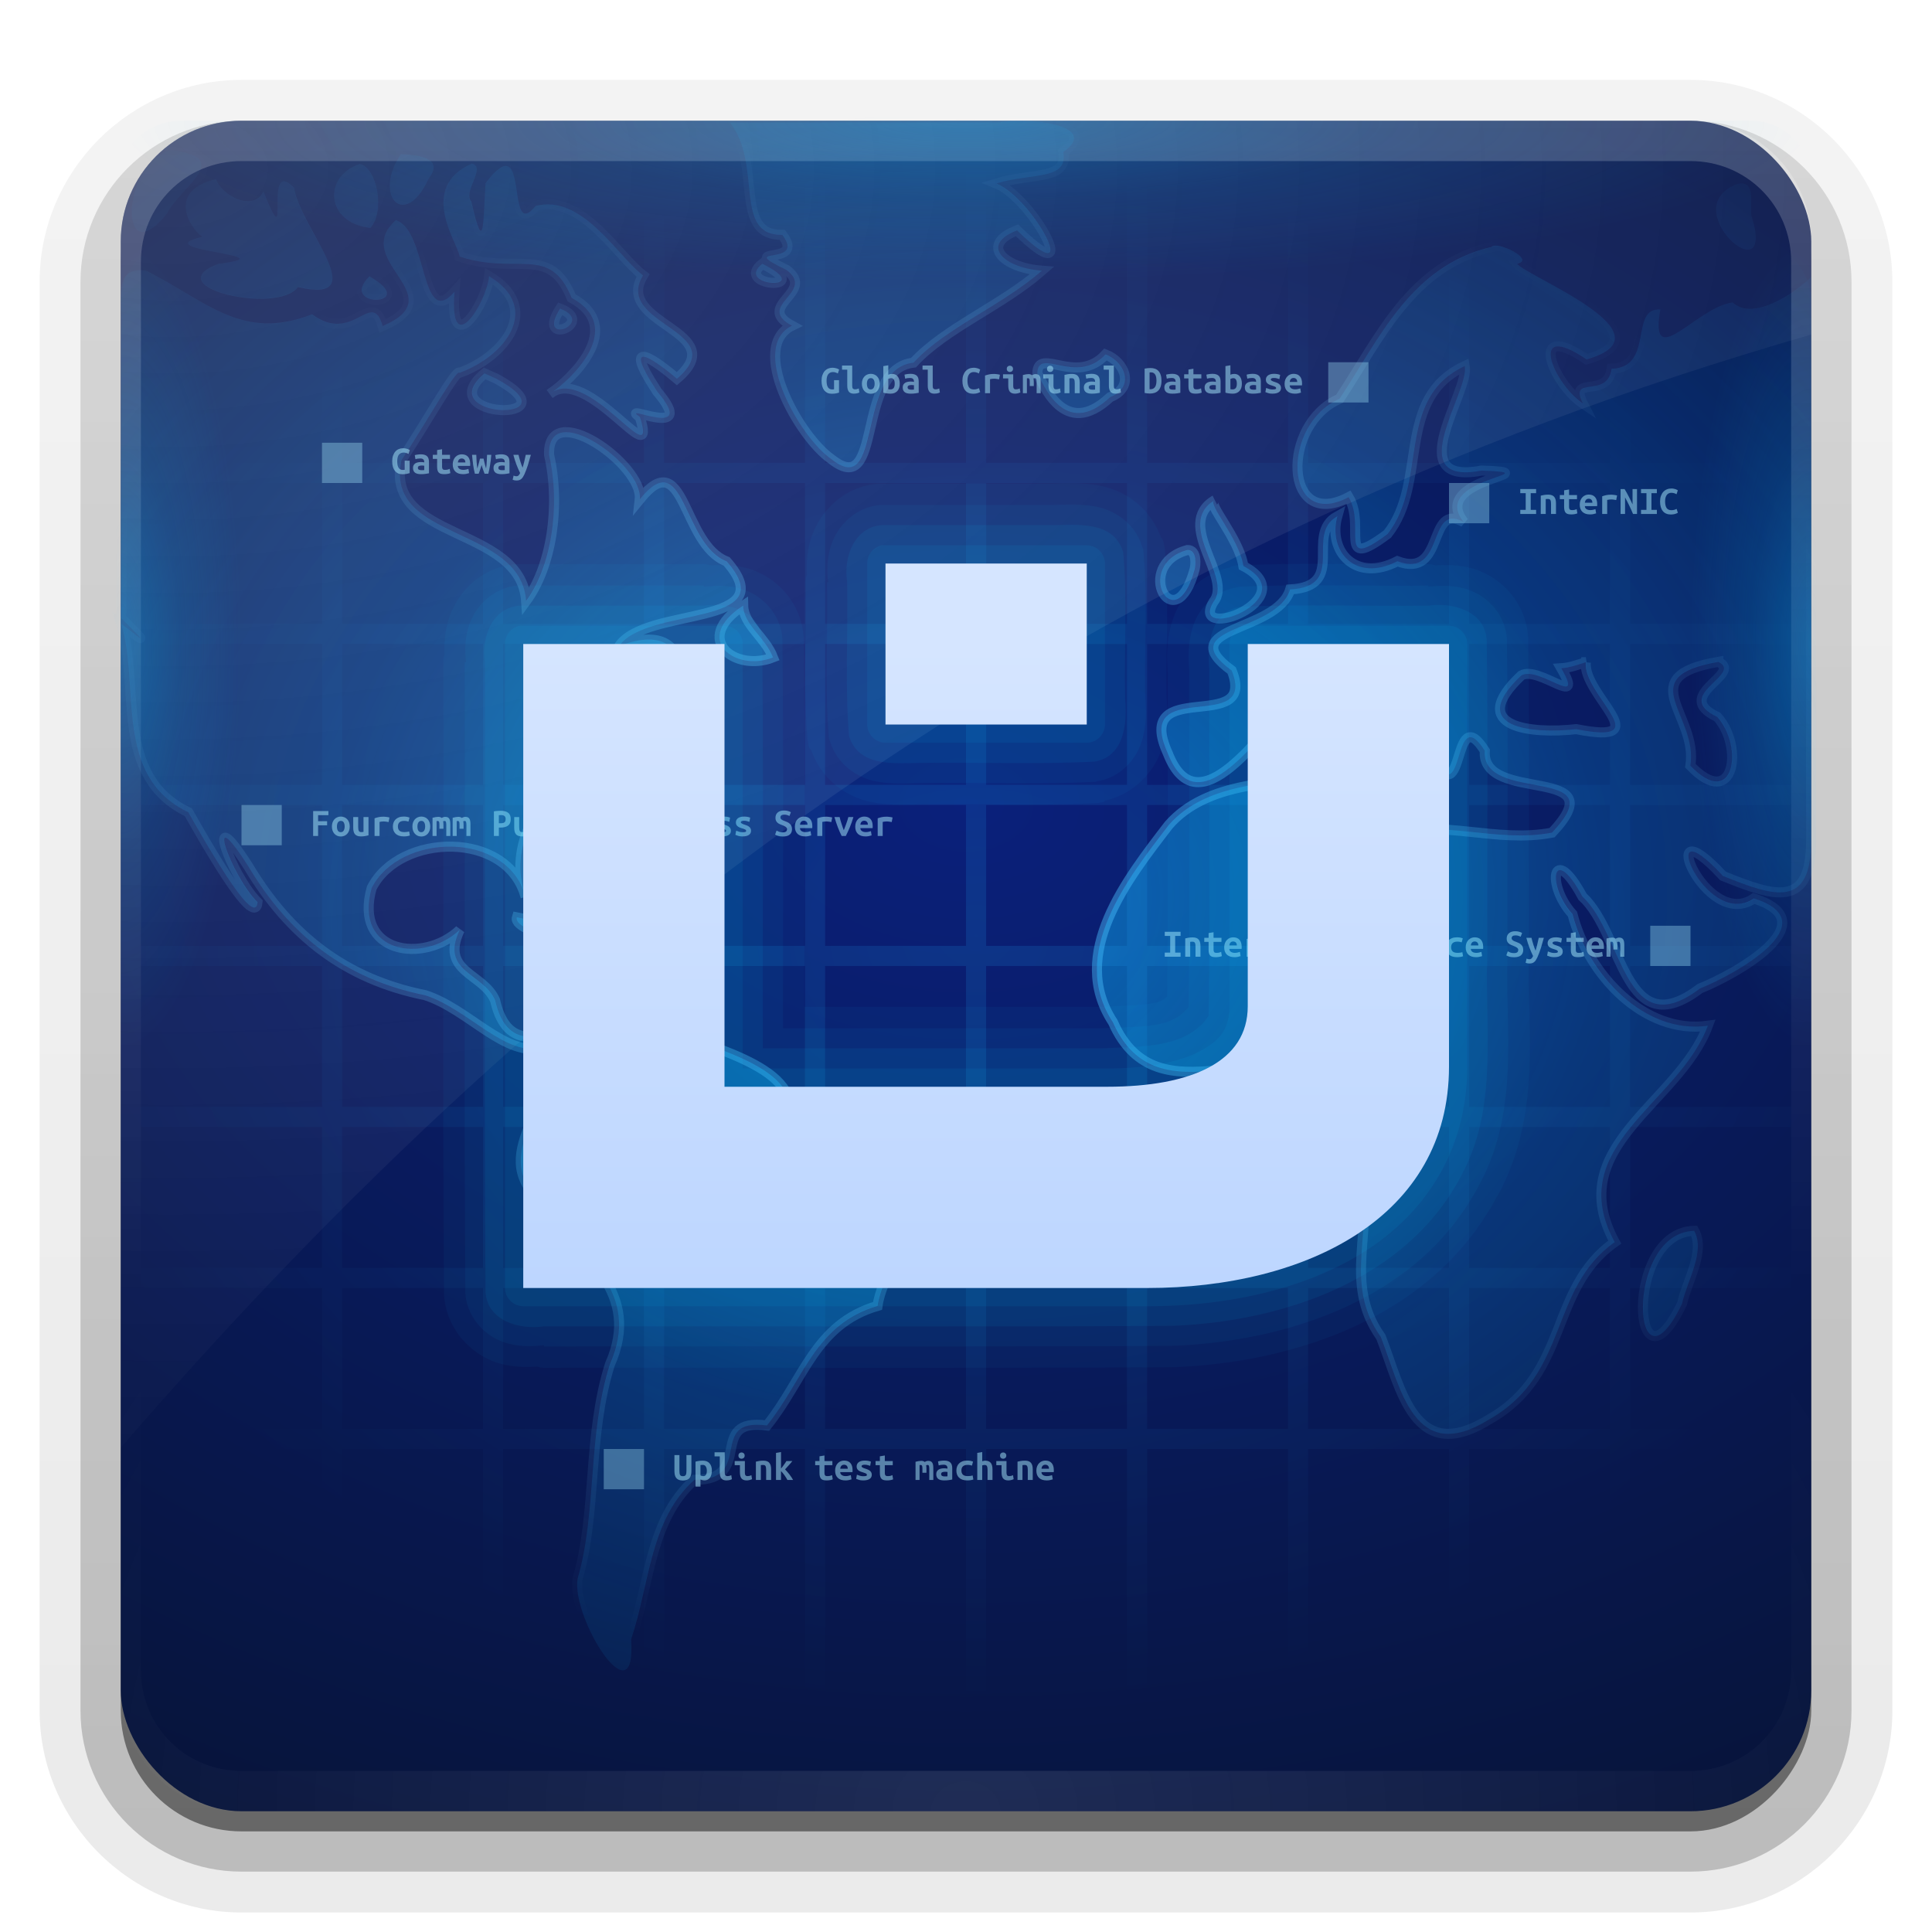 <svg height="96" width="96" xmlns="http://www.w3.org/2000/svg" xmlns:xlink="http://www.w3.org/1999/xlink"><linearGradient id="a"><stop offset="0" stop-color="#0cb3f9" stop-opacity=".519"/><stop offset=".5" stop-color="#0cb3f9" stop-opacity=".183"/><stop offset="1" stop-color="#0cb3f9" stop-opacity="0"/></linearGradient><linearGradient id="b"><stop offset="0" stop-color="#1db1ff"/><stop offset="1" stop-color="#1db1ff" stop-opacity="0"/></linearGradient><linearGradient id="c"><stop offset="0" stop-color="#fefefe"/><stop offset="1" stop-color="#fefefe" stop-opacity="0"/></linearGradient><linearGradient id="d" gradientUnits="userSpaceOnUse" x1="36.357" x2="36.357" xlink:href="#c" y1="6" y2="63.893"/><radialGradient id="e" cx="48" cy="90.172" gradientTransform="matrix(1.157 0 0 .996 -7.551 .197)" gradientUnits="userSpaceOnUse" r="42" xlink:href="#c"/><linearGradient id="f" gradientTransform="matrix(1.006 0 0 .994 100 0)" gradientUnits="userSpaceOnUse" x1="45.448" x2="45.448" y1="92.54" y2="7.017"><stop offset="0"/><stop offset="1" stop-opacity=".588"/></linearGradient><linearGradient id="g" gradientTransform="matrix(1.024 0 0 1.012 -1.143 -98.071)" gradientUnits="userSpaceOnUse" x1="32.251" x2="32.251" xlink:href="#f" y1="6.132" y2="90.239"/><linearGradient id="h" gradientTransform="translate(0 -97)" gradientUnits="userSpaceOnUse" x1="32.251" x2="32.251" xlink:href="#f" y1="6.132" y2="90.239"/><radialGradient id="i" cx="48" cy="40" gradientTransform="matrix(1.905 -0 0 1.333 -43.429 -13.333)" gradientUnits="userSpaceOnUse" r="42"><stop offset="0" stop-color="#0a207b"/><stop offset="1" stop-color="#07143b"/></radialGradient><radialGradient id="j" cx="63.98" cy="61.949" gradientTransform="matrix(1.103 0 0 .905 -22.574 -11.555)" gradientUnits="userSpaceOnUse" r="58.02" xlink:href="#a"/><radialGradient id="k" cx="48" cy="44.5" gradientTransform="matrix(1.129 0 0 .918 -6.212 3.665)" gradientUnits="userSpaceOnUse" r="42.5"><stop offset="0" stop-color="#40beff" stop-opacity=".527"/><stop offset="1" stop-color="#7acaf4" stop-opacity="0"/></radialGradient><filter id="l" color-interpolation-filters="sRGB"><feGaussianBlur stdDeviation="2.013"/></filter><radialGradient id="m" cx="63.98" cy="61.949" gradientTransform="matrix(1.09 0 0 .797 78.261 -4.9)" gradientUnits="userSpaceOnUse" r="58.02" xlink:href="#b"/><clipPath id="n"><path d="m112 6c-1.87 0-3.526.855-4.625 2.188.29-.353.657-.601 1.094-.719 3.239.34.448 1.859-.156 3.125-2.001 2.506-2.255-.702-.969-2.344-.829 1.029-1.344 2.32-1.344 3.75v2.906c-.011-.922.145-1.599 1.25-1.469 2.944 1.448 4.734 3.576 8.25 2.188 2.045 1.534 2.964-1.337 3.5.562 3.575-1.524-1.638-3.205.656-5.25 1.598.516 1.232 5.481 2.938 3.562-.259 3.427 1.578.592 1.719-.781 2.637 1.576.806 3.988-1.469 4.812-.141-.24-1.637 2.418-2.906 4.344-.876 4.04 5.958 3.209 6.219 7 1.247-1.696 1.711-4.694 1.125-7.281-.105-2.891 4.691.495 4.5 2.219 2.265-2.798 2.073 2.233 4.312 3.094 2.89 3.307-4 2.195-5.344 4.219.725-.324 2.963-.967 3 1.312 2.594-1.154.366 1.325-1.094 1.375.857-1.646-1.612-.582-2.031.656-2.059 2.592-5.764 5.451-4.5 9.094-.911-3.303-6.265-3.184-7.656-.438-.916 3.261 2.586 3.782 4.375 2.094-.993 2.107 1.159 2.134 1.75 3.5.99 4.34 5.221-.705 8.031 1.188 2.141 1.131 7.163 1.923 6.625 4.688-.266.311 3.213.525 4.562 1.156 4.966 1.085.153 5.339-.219 8.125-3.115.911-3.623 3.674-5.469 5.969-3.025-.409-.578 2.71-3.625 2.688-2.227 2-2.211 5.113-3.156 7.938.281 4.065-2.957-1-2.656-3 .968-3.285.506-7.13 1.625-10.656 1.6-3.611-1.364-5.303-3.125-7.875-3.372-2.54.933-5.151-.156-7.875-1.926.535-3.716-1.918-5.906-2.625-4.006-.805-6.748-2.991-8.781-6.375-2.269-3.56-.904.449.438 1.781-.123 1.43-2.769-3.347-3.406-4.469-3.75-1.788-2.392-6.301-3.344-9.375.338.239.774.602.906.688-.049-.073-.283-.347-.906-.969v-14c.044-.633-.025-1.259-.031-1.812l-0 69.094c0 3.324 2.676 6 6 6h72c3.324 0 6-2.676 6-6v-42.25c0 3.438-1.799 2.818-4.375 1.781-3.543-3.835-.882 2.783 1.531 1.125 3.743 1.185-.967 3.786-2.688 4.469-3.763 2.855-3.809-2.692-5.844-4.562-1.48-2.74-1.825-.583-.5.875.762 3.003 3.596 5.969 6.75 5.531-1.444 3.879-7.227 5.972-4.625 10.75-3.289 2.323-2.233 6.537-6.219 8.812-3.766 2.356-4.394-1.516-5.406-4.094-1.957-2.741-.266-5.476-1.062-8.344-2.117-1.346-.334-2.82-1.281-4.062-3.186-2.98-8.734 1.797-10.969-3.25-2.233-3.406.701-7.114 2.75-9.781 1.895-2.169 5.42-2.157 8.25-2.375.81.565.681 2.825 2.906 2.844 2.391-.775 5.129.437 7.906-.094 3.23-3.437-3.535-1.366-3.344-4.062-1.634-2.556-.988 3.197-2.594.344.252-1.348-4.28-5.345-3.188-2.656 1.914.834 2.457 2.912.375 3.406 1.439-.693-1.966-4.976-4.312-3.25-1.297.997-4.506 6.158-6.031 2.281-1.783-3.921 4.485-.858 3.156-4.125-2.993-2.196 2.297-1.875 2.938-4.031 2.857-.154.667-2.714 2.312-3.625-.479 1.732.908 3.298 3 2.219 2.415.904 1.462-2.979 3.312-1.938-1.781-2.219 4.537-2.431.875-2.562-4.05.773-.59-3.927-.844-5.188-3.483 1.62-1.797 5.774-3.844 8.344-2.538 1.888-1.066-.369-1.938-1.812-3.255 1.71-3.351-3.66-.438-4.906 1.977-2.999 3.567-6.604 7.562-7.531.238-.313 2.195.598 1.25.812.562.681 7.86 3.5 3.469 4.75-2.957-2.001-1.688 1.209-.188 2.219-.73-1.446 1.222-.227 1.438-1.75 2.138-.083.85-3.035 2.406-2.938-.563 3.195 1.803-.107 3.594-.344 1.04.955 3.104-.472 3.906-1.25v-1.781c0-3.324-2.676-6-6-6h-33.031c1.533.056 3.312.565 1.875 1.562.252 1.42-1.53 1.015-3.344 1.562 1.874.768 4.417 5.604 1.031 2.312-1.839.71-.692 1.85 1.25 2-1.987 1.736-4.813 2.868-6.406 4.594-2.932.34-1.466 6.88-4.094 4.781-1.597-1.114-4.087-5.573-1.938-6.625-1.865-1.01 1.256-1.656-.25-2.781-2.619-1.253.993-.125-.219-1.75-2.489.035-.944-3.46-2.594-5.562h13.375c.168-.038.366-.079.594-.094zm7.906 1.656c.762.039 2.238.149 1.406 1.219-1.175 2.562-2.819.882-1.406-1.219zm3.531.469c.737.186-.475 1.393-.031 1.906.663 2.93.601.785.719-.906 2.274-3.026.95 2.996 2.5 1.094 2.316-.595 4.036 2.464 5.344 3.469-1.492 2.456 4.461 2.739 1.656 5.125-.825-.698-2.925-2.334-.969.656 2.126 2.503-1.987.48-.875 1.25.932 3.002-2.619-2.684-4.469-1.156 1.027-.677 3.829-3.255 1.094-4.75-1.087-2.667-2.688-1.119-5.562-2.062-.068-.622-2.135-3.425.594-4.625zm-5.562.031c.825.158 1.303 2.353.531 3.188-2.252-.252-2.363-2.608-.531-3.188zm-7.156.75c.226.762 1.866 1.666 2.375.594 1.458 3.61-.113-1.798 1.5-.156.334 2.045 4.023 5.789.219 4.906-.992 1.384-7.05.011-3.969-1.156 3.703-.443-3.726-.613-.781-1.312-.728-.513-1.723-2.34.656-2.875zm75.625.219c.986-.201.559 1.102.688 1.594 1.287 4.069-3.88-.408-.688-1.594zm-48.469 3.969c2.779 1.373-1.462 1.155 0 0zm-19.531.625c2.603 1.491-1.635 1.622 0 0zm9.5 1.625c1.829.71-1.238 1.924 0 0zm27.094 2.281c.976.382 1.456 1.63.219 2.125-2.305 2.165-3.362-.776-3.625-1.188.031-1.361 1.957.645 3.406-.938zm-30.844.938.562.25c4.086 2.226-3.311 2.027-.562-.25zm36.188 6.344c-.143.314 1.291 1.901 1.5 3.219 3.124 1.635-2.709 3.831-1.469 1.781.981-1.208-1.879-3.759-.031-5zm-1.281 2.438c.48-.007.399.729.344.938-.977 3.596-3.101-.198-.344-.938zm-22.062 2.75c.017.937 1.083 1.561 1.469 2.562-1.88.747-4.034-.903-1.469-2.562zm48.438 2.781c-4.333.747-.972 2.659-1.375 5.188 2.172 2.264 2.68-.947 1.344-2.438-2.296-1.079 1.311-2.137.031-2.75zm-6.562.031c-.4.122-.794.287-1.219.312 1.199 2.079-1.122-.156-2 .344-2.778 2.606.514 2.902 2.719 2.656 4.169.824.326-1.688.5-3.312zm-12.75 3.531c1.112 1.737-1.608.983 0 0zm-40.375 9.156.844.156.531.188c3.697 1.375-1.646.514-1.375-.344zm4.156 1.219c3.348.468-1.625 1.565 0 0zm54.344 14.344c.569 1.04-.36 2.516-.594 3.625-2.461 5.112-2.937-3.539.594-3.625z"/></clipPath><radialGradient id="o" cx="22.104" cy="-18" gradientTransform="matrix(0 .556 .167 0 9 19.833)" gradientUnits="userSpaceOnUse" r="36" xlink:href="#a"/><radialGradient id="p" cx="48.5" cy="46.5" gradientTransform="matrix(1.557 -0 0 1.262 -27.033 -12.197)" gradientUnits="userSpaceOnUse" r="30.5" xlink:href="#b"/><radialGradient id="q" cx="21.9" cy="-18" gradientTransform="matrix(0 .556 -.167 0 87 19.833)" gradientUnits="userSpaceOnUse" r="36" xlink:href="#a"/><radialGradient id="r" cx="48" cy="3" gradientTransform="matrix(-1.175 0 0 -.222 104.418 6.667)" gradientUnits="userSpaceOnUse" r="36" xlink:href="#a"/><radialGradient id="s" cx="16" cy="8.914" gradientTransform="matrix(3.191 -0 0 1.922 -42.583 -8.731)" gradientUnits="userSpaceOnUse" r="36" xlink:href="#c"/><linearGradient id="t" gradientUnits="userSpaceOnUse" x1="48" x2="48" y1="32" y2="64"><stop offset="0" stop-color="#d5e5ff"/><stop offset="1" stop-color="#bdd6ff"/></linearGradient><path d="m12-95.031c-5.511 0-10.031 4.52-10.031 10.031v71c0 5.511 4.52 10.031 10.031 10.031h72c5.511 0 10.031-4.52 10.031-10.031v-71c0-5.511-4.52-10.031-10.031-10.031z" fill="url(#g)" opacity=".08" transform="scale(1 -1)"/><path d="m12-94.031c-4.972 0-9.031 4.06-9.031 9.031v71c0 4.972 4.06 9.031 9.031 9.031h72c4.972 0 9.031-4.06 9.031-9.031v-71c0-4.972-4.06-9.031-9.031-9.031z" fill="url(#g)" opacity=".1" transform="scale(1 -1)"/><path d="m12-93c-4.409 0-8 3.591-8 8v71c0 4.409 3.591 8 8 8h72c4.409 0 8-3.591 8-8v-71c0-4.409-3.591-8-8-8z" fill="url(#g)" opacity=".2" transform="scale(1 -1)"/><rect fill="url(#g)" height="85" opacity=".3" rx="7" transform="scale(1 -1)" width="86" x="5" y="-92"/><rect fill="url(#h)" height="84" opacity=".45" rx="6" transform="scale(1 -1)" width="84" x="6" y="-91"/><rect fill="url(#i)" height="84" rx="6" width="84" x="6" y="6"/><path clip-path="url(#n)" d="m136.274 6.091c1.65 2.102.113 5.613 2.601 5.578 1.212 1.625-2.415.485.204 1.738 1.506 1.125-1.593 1.768.272 2.778-2.15 1.052.348 5.504 1.945 6.618 2.628 2.099 1.162-4.444 4.095-4.784 1.593-1.726 4.392-2.833 6.379-4.569-1.942-.15-3.076-1.297-1.237-2.007 3.385 3.291.849-1.559-1.025-2.327 1.813-.547 3.577-.146 3.325-1.566 1.916-1.33-1.842-1.76-3.184-1.459-4.458 0-8.917 0-13.375 0zm-27.802 1.373c-2.45.662-2.621 6.216-.158 3.132.604-1.266 3.397-2.793.158-3.132zm11.446.193c-1.412 2.101.205 3.785 1.38 1.223.832-1.07-.618-1.184-1.38-1.223zm3.529.472c-2.729 1.2-.673 3.998-.605 4.62 2.875.943 4.473-.617 5.561 2.05 2.735 1.495-.054 4.094-1.081 4.771 1.849-1.528 5.404 4.154 4.472 1.152-1.112-.77 2.985 1.237.86-1.266-1.956-2.99.155-1.339.98-.641 2.805-2.386-3.174-2.675-1.681-5.13-1.308-1.005-3.023-4.049-5.339-3.454-1.55 1.902-.214-4.144-2.489-1.119-.118 1.691-.043 3.837-.706.907-.444-.513.764-1.705.027-1.891zm-5.565.021c-1.832.579-1.733 2.927.519 3.179.771-.834.306-3.021-.519-3.179zm-7.148.751c-2.379.535-1.408 2.355-.68 2.867-2.945.7 4.496.894.793 1.338-3.081 1.167 2.967 2.542 3.959 1.158 3.804.883.137-2.889-.197-4.934-1.613-1.642-.064 3.785-1.522.175-.509 1.072-2.127.158-2.353-.604zm75.601.236c-3.192 1.185 1.984 5.658.698 1.589-.128-.491.288-1.79-.698-1.589zm-66.666 1.802c-2.294 2.045 2.916 3.737-.659 5.26-.536-1.899-1.458.95-3.503-.584-3.516 1.389-5.314-.723-8.258-2.171-1.768-.209-1.104 1.594-1.221 3.281v13.993c1.733 1.73.676.763 0 .286.951 3.074-.42 7.568 3.331 9.356.638 1.122 3.313 5.902 3.436 4.471-1.341-1.332-2.717-5.327-.448-1.767 2.033 3.384 4.775 5.58 8.78 6.385 2.19.707 3.991 3.136 5.917 2.602 1.089 2.724-3.227 5.339.145 7.879 1.761 2.572 4.716 4.258 3.116 7.869-1.119 3.526-.64 7.368-1.608 10.654-.3 2 2.938 7.076 2.657 3.011.946-2.825.921-5.932 3.148-7.933 3.047.023.582-3.108 3.607-2.699 1.846-2.295 2.38-5.033 5.495-5.944.372-2.786 5.179-7.052.213-8.137-1.35-.631-4.824-.858-4.559-1.169.538-2.764-4.493-3.551-6.634-4.682-2.811-1.893-7.034 3.144-8.025-1.196-.591-1.366-2.751-1.388-1.758-3.495-1.789 1.688-5.289 1.175-4.373-2.085 1.392-2.746 6.736-2.876 7.646.427-1.264-3.643 2.444-6.479 4.503-9.07.419-1.239 2.91-2.303 2.053-.657 1.46-.05 3.673-2.55 1.079-1.396-.037-2.28-2.273-1.631-2.998-1.308 1.344-2.023 8.245-.917 5.355-4.224-2.239-.861-2.053-5.884-4.318-3.086.191-1.724-4.61-5.099-4.505-2.208.586 2.587.107 5.568-1.14 7.263-.26-3.791-7.076-2.953-6.199-6.993 1.269-1.925 2.753-4.588 2.894-4.348 2.275-.824 4.105-3.221 1.468-4.797-.141 1.373-1.983 4.207-1.724.78-1.706 1.919-1.316-3.053-2.914-3.569zm54.45 1.33c-3.996.927-5.58 4.548-7.557 7.547-2.914 1.246-2.803 6.599.452 4.889.871 1.444-.61 3.719 1.928 1.831 2.047-2.57.358-6.726 3.841-8.347.254 1.26-3.213 5.965.837 5.192 3.662.131-2.662.346-.881 2.565-1.85-1.041-.889 2.844-3.304 1.94-2.092 1.08-3.464-.501-2.985-2.233-1.646.911.518 3.481-2.34 3.635-.64 2.156-5.903 1.831-2.91 4.027 1.329 3.267-4.952.205-3.169 4.126 1.525 3.877 4.722-1.285 6.019-2.282 2.502-1.842 6.211 3.14 3.959 3.325 2.525-.321 2.006-2.6-.017-3.482-1.093-2.688 3.459 1.319 3.207 2.666 1.606 2.853.945-2.921 2.579-.365-.191 2.696 6.574.634 3.344 4.071-2.777.531-5.51-.679-7.901.096-2.225-.019-2.113-2.274-2.924-2.839-2.83.218-6.328.193-8.223 2.363-2.049 2.667-5.004 6.395-2.771 9.801 2.235 5.047 7.777.262 10.963 3.242.947 1.243-.821 2.72 1.297 4.066.797 2.867-.904 5.59 1.052 8.331 1.012 2.578 1.64 6.436 5.406 4.081 3.986-2.275 2.924-6.47 6.213-8.794-2.602-4.778 3.184-6.873 4.627-10.751-3.154.438-5.964-2.545-6.726-5.548-1.325-1.458-.984-3.609.496-.869 2.034 1.87 2.078 7.419 5.841 4.564 1.72-.683 6.419-3.287 2.675-4.472-2.413 1.658-5.075-4.954-1.532-1.119 2.576 1.037 4.38 1.655 4.38-1.783 0-9.262 0-18.649 0-27.973-.802.778-2.864 2.215-3.904 1.26-1.79.237-4.154 3.541-3.591.347-1.556-.098-.279 2.865-2.417 2.947-.215 1.523-2.16.282-1.429 1.728-1.501-1.01-2.771-4.198.186-2.197 4.391-1.25-2.896-4.069-3.458-4.75.945-.215-1.029-1.15-1.267-.837zm-36.24.837c-1.462 1.155 2.779 1.373 0 0zm-19.522.622c-1.635 1.622 2.603 1.491 0 0zm9.478 1.609c-1.238 1.924 1.829.71 0 0zm27.101 2.274c-1.449 1.583-3.362-.417-3.393.944.263.411 1.315 3.345 3.619 1.18 1.237-.495.75-1.742-.226-2.124zm-30.856.944c-2.749 2.277 4.668 2.487.582.261l-.582-.261zm36.262 6.307c-1.979 1.224.949 3.824-.043 5.046-1.24 2.05 4.608-.144 1.485-1.78-.223-1.405-1.83-3.119-1.442-3.266zm-1.335 2.467c-2.757.74-.626 4.558.351.962.055-.208.129-.969-.351-.962zm-22.079 2.767c-2.565 1.659-.398 3.316 1.482 2.569-.386-1.001-1.464-1.632-1.482-2.569zm48.455 2.789c1.28.613-2.346 1.66-.05 2.738 1.336 1.49.832 4.69-1.339 2.426.403-2.528-2.944-4.416 1.389-5.164zm-6.583.021c-.174 1.624 3.694 4.149-.475 3.325-2.205.245-5.507-.064-2.729-2.67.878-.5 3.182 1.725 1.983-.355.425-.026.821-.178 1.222-.3zm-12.736 3.518c-1.608.983 1.112 1.737 0 0zm-40.379 9.16c-.271.858 5.086 1.728 1.389.353l-.551-.184zm4.162 1.223c-1.625 1.565 3.348.468 0 0zm54.337 14.352c-3.531.086-3.061 8.726-.6 3.614.233-1.109 1.169-2.574.6-3.614z" fill="url(#m)" filter="url(#l)" opacity=".5" transform="translate(-100)"/><path d="m12 6c-3.324 0-6 2.676-6 6v2 68 2c0 .335.041.651.094.969.049.296.097.597.188.875.01.03.021.064.031.094.099.288.235.547.375.812.145.274.316.536.5.781s.374.473.594.688c.44.428.943.815 1.5 1.094.279.14.573.247.875.344-.256-.1-.487-.236-.719-.375-.007-.004-.024.004-.031 0-.032-.019-.062-.043-.094-.062-.12-.077-.231-.164-.344-.25-.106-.081-.213-.161-.312-.25-.178-.161-.347-.345-.5-.531-.108-.13-.218-.265-.312-.406-.025-.038-.038-.086-.062-.125-.065-.103-.13-.205-.188-.312-.101-.195-.206-.416-.281-.625-.008-.022-.024-.041-.031-.062-.032-.092-.036-.187-.062-.281-.03-.107-.07-.203-.094-.312-.073-.342-.125-.698-.125-1.062v-2-68-2c0-2.782 2.218-5 5-5h2 68 2c2.782 0 5 2.218 5 5v2 68 2c0 .364-.052.721-.125 1.062-.044.207-.088.398-.156.594-.008.022-.023.041-.031.062-.063.174-.138.367-.219.531-.042.083-.079.17-.125.25-.055.097-.127.188-.188.281-.094.141-.205.276-.312.406-.143.174-.303.347-.469.5-.011.01-.02.021-.031.031-.138.126-.285.234-.438.344-.103.073-.204.153-.312.219-.007.004-.024-.004-.031 0-.232.139-.463.275-.719.375.302-.097.596-.204.875-.344.557-.279 1.06-.666 1.5-1.094.22-.214.409-.442.594-.688s.355-.508.5-.781c.14-.265.276-.525.375-.812.01-.031.021-.063.031-.094.09-.278.139-.579.188-.875.052-.318.094-.634.094-.969v-2-68-2c0-3.324-2.676-6-6-6z" fill="url(#d)" opacity=".2"/><path d="m12 90c-3.324 0-6-2.676-6-6v-2-68-2c0-.335.041-.651.094-.969.049-.296.097-.597.188-.875.01-.03.021-.064.031-.094.099-.288.235-.547.375-.812.145-.274.316-.536.5-.781s.374-.473.594-.688c.44-.428.943-.815 1.5-1.094.279-.14.573-.247.875-.344-.256.1-.487.236-.719.375-.007.004-.024-.004-.031 0-.032.019-.062.043-.094.062-.12.077-.231.164-.344.25-.106.081-.213.161-.312.25-.178.161-.347.345-.5.531-.108.13-.218.265-.312.406-.025.038-.038.086-.062.125-.065.103-.13.205-.188.312-.101.195-.206.416-.281.625-.008.022-.024.041-.031.062-.032.092-.036.187-.062.281-.03.107-.07.203-.094.312-.073.342-.125.698-.125 1.062v2 68 2c0 2.782 2.218 5 5 5h2 68 2c2.782 0 5-2.218 5-5v-2-68-2c0-.364-.052-.721-.125-1.062-.044-.207-.088-.398-.156-.594-.008-.022-.023-.041-.031-.062-.063-.174-.138-.367-.219-.531-.042-.083-.079-.17-.125-.25-.055-.097-.127-.188-.188-.281-.094-.141-.205-.276-.312-.406-.143-.174-.303-.347-.469-.5-.011-.01-.02-.021-.031-.031-.138-.126-.285-.234-.438-.344-.103-.073-.204-.153-.312-.219-.007-.004-.024.004-.031 0-.232-.139-.463-.275-.719-.375.302.097.596.204.875.344.557.279 1.06.666 1.5 1.094.22.214.409.442.594.688s.355.508.5.781c.14.265.276.525.375.812.01.031.021.063.031.094.09.278.139.579.188.875.052.318.094.634.094.969v2 68 2c0 3.324-2.676 6-6 6z" fill="url(#e)" opacity=".1"/><path d="m36.274 6.091c1.65 2.102.113 5.613 2.601 5.578 1.212 1.625-2.415.485.204 1.738 1.506 1.125-1.593 1.768.272 2.778-2.15 1.052.348 5.504 1.945 6.618 2.628 2.099 1.162-4.444 4.095-4.784 1.593-1.726 4.392-2.833 6.379-4.569-1.942-.15-3.076-1.297-1.237-2.007 3.385 3.291.849-1.559-1.025-2.327 1.813-.547 3.577-.146 3.325-1.566 1.916-1.33-1.842-1.76-3.184-1.459-4.458 0-8.917 0-13.375 0zm-27.802 1.373c-2.45.662-2.621 6.216-.158 3.132.604-1.266 3.397-2.793.158-3.132zm11.446.193c-1.412 2.101.205 3.785 1.38 1.223.832-1.07-.618-1.184-1.38-1.223zm3.529.472c-2.729 1.2-.673 3.998-.605 4.62 2.875.943 4.473-.617 5.561 2.05 2.735 1.495-.054 4.094-1.081 4.771 1.849-1.528 5.404 4.154 4.472 1.152-1.112-.77 2.985 1.237.86-1.266-1.956-2.99.155-1.339.98-.641 2.805-2.386-3.174-2.675-1.681-5.13-1.308-1.005-3.023-4.049-5.339-3.454-1.55 1.902-.214-4.144-2.489-1.119-.118 1.691-.043 3.837-.706.907-.444-.513.764-1.705.027-1.891zm-5.565.021c-1.832.579-1.733 2.927.519 3.179.771-.834.306-3.021-.519-3.179zm-7.148.751c-2.379.535-1.408 2.355-.68 2.867-2.945.7 4.496.894.793 1.338-3.081 1.167 2.967 2.542 3.959 1.158 3.804.883.137-2.889-.197-4.934-1.613-1.642-.064 3.785-1.522.175-.509 1.072-2.127.158-2.353-.604zm75.601.236c-3.192 1.185 1.984 5.658.698 1.589-.128-.491.288-1.79-.698-1.589zm-66.666 1.802c-2.294 2.045 2.916 3.737-.659 5.26-.536-1.899-1.458.95-3.503-.584-3.516 1.389-5.314-.723-8.258-2.171-1.768-.209-1.104 1.594-1.221 3.281v13.993c1.733 1.73.676.763 0 .286.951 3.074-.42 7.568 3.331 9.356.638 1.122 3.313 5.902 3.436 4.471-1.341-1.332-2.717-5.327-.448-1.767 2.033 3.384 4.775 5.58 8.78 6.385 2.19.707 3.991 3.136 5.917 2.602 1.089 2.724-3.227 5.339.145 7.879 1.761 2.572 4.716 4.258 3.116 7.869-1.119 3.526-.64 7.368-1.608 10.654-.3 2 2.938 7.076 2.657 3.011.946-2.825.921-5.932 3.148-7.933 3.047.023.582-3.108 3.607-2.699 1.846-2.295 2.38-5.033 5.495-5.944.372-2.786 5.179-7.052.213-8.137-1.35-.631-4.824-.858-4.559-1.169.538-2.764-4.493-3.551-6.634-4.682-2.811-1.893-7.034 3.144-8.025-1.196-.591-1.366-2.751-1.388-1.758-3.495-1.789 1.688-5.289 1.175-4.373-2.085 1.392-2.746 6.736-2.876 7.646.427-1.264-3.643 2.444-6.479 4.503-9.07.419-1.239 2.91-2.303 2.053-.657 1.46-.05 3.673-2.55 1.079-1.396-.037-2.28-2.273-1.631-2.998-1.308 1.344-2.023 8.245-.917 5.355-4.224-2.239-.861-2.053-5.884-4.318-3.086.191-1.724-4.61-5.099-4.505-2.208.586 2.587.107 5.568-1.14 7.263-.26-3.791-7.076-2.953-6.199-6.993 1.269-1.925 2.753-4.588 2.894-4.348 2.275-.824 4.105-3.221 1.468-4.797-.141 1.373-1.983 4.207-1.724.78-1.706 1.919-1.316-3.053-2.914-3.569zm54.45 1.33c-3.996.927-5.58 4.548-7.557 7.547-2.914 1.246-2.803 6.599.452 4.889.871 1.444-.61 3.719 1.928 1.831 2.047-2.57.358-6.726 3.841-8.347.254 1.26-3.213 5.965.837 5.192 3.662.131-2.662.346-.881 2.565-1.85-1.041-.889 2.844-3.304 1.94-2.092 1.08-3.464-.501-2.985-2.233-1.646.911.518 3.481-2.34 3.635-.64 2.156-5.903 1.831-2.91 4.027 1.329 3.267-4.952.205-3.169 4.126 1.525 3.877 4.722-1.285 6.019-2.282 2.502-1.842 6.211 3.14 3.959 3.325 2.525-.321 2.006-2.6-.017-3.482-1.093-2.688 3.459 1.319 3.207 2.666 1.606 2.853.945-2.921 2.579-.365-.191 2.696 6.574.634 3.344 4.071-2.777.531-5.51-.679-7.901.096-2.225-.019-2.113-2.274-2.924-2.839-2.83.218-6.328.193-8.223 2.363-2.049 2.667-5.004 6.395-2.771 9.801 2.235 5.047 7.777.262 10.963 3.242.947 1.243-.821 2.72 1.297 4.066.797 2.867-.904 5.59 1.052 8.331 1.012 2.578 1.64 6.436 5.406 4.081 3.986-2.275 2.924-6.47 6.213-8.794-2.602-4.778 3.184-6.873 4.627-10.751-3.154.438-5.964-2.545-6.726-5.548-1.325-1.458-.984-3.609.496-.869 2.034 1.87 2.078 7.419 5.841 4.564 1.72-.683 6.419-3.287 2.675-4.472-2.413 1.658-5.075-4.954-1.532-1.119 2.576 1.037 4.38 1.655 4.38-1.783 0-9.262 0-18.649 0-27.973-.802.778-2.864 2.215-3.904 1.26-1.79.237-4.154 3.541-3.591.347-1.556-.098-.279 2.865-2.417 2.947-.215 1.523-2.16.282-1.429 1.728-1.501-1.01-2.771-4.198.186-2.197 4.391-1.25-2.896-4.069-3.458-4.75.945-.215-1.029-1.15-1.267-.837zm-36.24.837c-1.462 1.155 2.779 1.373 0 0zm-19.522.622c-1.635 1.622 2.603 1.491 0 0zm9.478 1.609c-1.238 1.924 1.829.71 0 0zm27.101 2.274c-1.449 1.583-3.362-.417-3.393.944.263.411 1.315 3.345 3.619 1.18 1.237-.495.75-1.742-.226-2.124zm-30.856.944c-2.749 2.277 4.668 2.487.582.261l-.582-.261zm36.262 6.307c-1.979 1.224.949 3.824-.043 5.046-1.24 2.05 4.608-.144 1.485-1.78-.223-1.405-1.83-3.119-1.442-3.266zm-1.335 2.467c-2.757.74-.626 4.558.351.962.055-.208.129-.969-.351-.962zm-22.079 2.767c-2.565 1.659-.398 3.316 1.482 2.569-.386-1.001-1.464-1.632-1.482-2.569zm48.455 2.789c1.28.613-2.346 1.66-.05 2.738 1.336 1.49.832 4.69-1.339 2.426.403-2.528-2.944-4.416 1.389-5.164zm-6.583.021c-.174 1.624 3.694 4.149-.475 3.325-2.205.245-5.507-.064-2.729-2.67.878-.5 3.182 1.725 1.983-.355.425-.026.821-.178 1.222-.3zm-12.736 3.518c-1.608.983 1.112 1.737 0 0zm-40.379 9.16c-.271.858 5.086 1.728 1.389.353l-.551-.184zm4.162 1.223c-1.625 1.565 3.348.468 0 0zm54.337 14.352c-3.531.086-3.061 8.726-.6 3.614.233-1.109 1.169-2.574.6-3.614z" fill="url(#j)" stroke="url(#k)" stroke-width=".5"/><path d="m12 6c-3.324 0-6 2.676-6 6v59.938c21.913-25.394 47.932-44.957 84-55.312v-4.625c0-3.324-2.676-6-6-6z" fill="url(#s)" opacity=".15"/><path d="m90 15c0-1.662-1.338-3-3-3h-9v68h9c1.662 0 3-1.338 3-3z" fill="url(#q)" opacity=".6"/><path d="m6 15c0-1.662 1.338-3 3-3h9v68h-9c-1.662 0-3-1.338-3-3z" fill="url(#o)" opacity=".6"/><path d="m16 8v15h-9v1h9v7h-9v1h9v7h-9v1h9v7h-9v1h9v7h-9v1h9v7h-9v1h9v7h-9v1h9v12h1v-12h7v12h1v-12h7v12h1v-12h7v12h1v-12h7v12h1v-12h7v12h1v-12h7v12h1v-12h7v12h1v-12h7v12h1v-12h8v-1h-8v-7h8v-1h-8v-7h8v-1h-8v-7h8v-1h-8v-7h8v-1h-8v-7h8v-1h-8v-7h8v-1h-8v-15h-1v15h-7v-15h-1v15h-7v-15h-1v15h-7v-15h-1v15h-7v-15h-1v15h-7v-15h-1v15h-7v-15h-1v15h-7v-15h-1v15h-7v-15zm1 16h7v7h-7zm8 0h7v7h-7zm8 0h7v7h-7zm8 0h7v7h-7zm8 0h7v7h-7zm8 0h7v7h-7zm8 0h7v7h-7zm8 0h7v7h-7zm-56 8h7v7h-7zm8 0h7v7h-7zm8 0h7v7h-7zm8 0h7v7h-7zm8 0h7v7h-7zm8 0h7v7h-7zm8 0h7v7h-7zm8 0h7v7h-7zm-56 8h7v7h-7zm8 0h7v7h-7zm8 0h7v7h-7zm8 0h7v7h-7zm8 0h7v7h-7zm8 0h7v7h-7zm8 0h7v7h-7zm8 0h7v7h-7zm-56 8h7v7h-7zm8 0h7v7h-7zm8 0h7v7h-7zm8 0h7v7h-7zm8 0h7v7h-7zm8 0h7v7h-7zm8 0h7v7h-7zm8 0h7v7h-7zm-56 8h7v7h-7zm8 0h7v7h-7zm8 0h7v7h-7zm8 0h7v7h-7zm8 0h7v7h-7zm8 0h7v7h-7zm8 0h7v7h-7zm8 0h7v7h-7zm-56 8h7v7h-7zm8 0h7v7h-7zm8 0h7v7h-7zm8 0h7v7h-7zm8 0h7v7h-7zm8 0h7v7h-7zm8 0h7v7h-7zm8 0h7v7h-7z" fill="url(#p)" opacity=".15"/><path d="m9 6c-1.662 0-3.184 1.348-3 3v9h84v-9c0-1.662-1.338-3-3-3z" fill="url(#r)" opacity=".6"/><g fill="#aef"><path d="m30 72h2v2h-2z" opacity=".339"/><g opacity=".5"><path d="m33.93 73.565c-.08 0-.147-.011-.202-.032-.053-.023-.096-.055-.128-.096s-.055-.091-.068-.15-.02-.124-.02-.196v-.79h.248v.774c-0.0.052.003.096.008.132.005.035.014.063.026.084.013.021.031.037.054.046.023.009.051.014.086.014s.063-.005.086-.014.041-.025.054-.046c.013-.023.023-.051.028-.086.005-.036.008-.08.008-.132v-.772h.246v.79c-0.0.072-.007.137-.02.196-.013.059-.037.109-.07.15-.033.041-.077.073-.132.096-.055.021-.123.032-.204.032"/><path d="m35.122 73.077c-0-.084-.017-.153-.05-.206-.033-.055-.084-.082-.152-.082-.019 0-.039.001-.06.004-.021.001-.039.003-.054.004v.516c.016.011.037.019.064.026.027.007.053.01.08.01.059 0 .102-.023.13-.07.028-.048.042-.115.042-.202m.25-.008c-0.0.072-.008.139-.024.2-.016.06-.039.112-.07.156-.031.043-.069.076-.116.1s-.101.036-.162.036c-.063 0-.127-.015-.194-.046v.354h-.246v-1.24c.045-.015.101-.027.166-.036.067-.009.132-.014.196-.014.145 0.0.257.044.334.132.077.088.116.207.116.358"/><path d="m36.368 73.499c-.004.003-.013.007-.028.014-.013.007-.031.014-.054.022-.023.007-.051.013-.084.018-.032.005-.069.008-.11.008-.113 0-.196-.033-.248-.1-.052-.068-.078-.167-.078-.296v-.798h-.26v-.204h.506v1.02c-0.0.064.013.107.038.13.025.023.057.034.096.034.049 0 .091-.007.124-.02.033-.013.055-.022.066-.026z"/><path d="m37.002 72.329c-0.0.048-.015.086-.046.114s-.067.042-.11.042c-.043 0-.079-.014-.11-.042-.029-.028-.044-.066-.044-.114 0-.049.015-.088.044-.116.031-.028.067-.042.11-.042.043 0.0.079.014.11.042s.046.067.046.116m.366 1.17c-.051.024-.099.04-.144.048-.044.009-.085.014-.122.014-.064 0-.118-.009-.162-.028-.043-.019-.077-.045-.104-.08-.025-.036-.043-.079-.054-.13s-.016-.109-.016-.174v-.346h-.26v-.204h.506v.582c-0.0.056.01.098.03.126.021.027.056.04.104.04.023 0 .05-.003.082-.008.032-.007.068-.019.108-.038z"/><path d="m37.56 72.629c.044-.012.098-.023.162-.034.065-.011.136-.016.212-.016.075 0.0.137.011.186.032.049.02.088.049.116.088.029.037.05.083.062.136.012.052.018.11.018.174v.53h-.246v-.498c-0-.088-.01-.151-.03-.19-.02-.039-.061-.058-.122-.058-.019 0-.037.001-.056.002-.017.001-.036.003-.056.006v.738h-.246z"/><path d="m38.808 72.971c.024-.028.048-.057.072-.088.025-.032.049-.065.072-.098.024-.033.047-.065.068-.096.021-.032.04-.062.056-.09h.296c-.024.031-.051.064-.082.1s-.063.073-.096.11c-.032.037-.065.073-.098.108-.032.035-.061.067-.088.096.033.032.069.071.108.116.039.044.077.09.114.138s.071.096.102.144c.032.048.057.091.076.128h-.282c-.016-.033-.037-.071-.064-.112-.025-.043-.053-.084-.082-.124-.029-.041-.059-.08-.09-.116-.029-.037-.057-.068-.082-.092v.444h-.248v-1.346l.248-.042z"/><path d="m40.72 72.803h-.214v-.204h.214v-.236l.246-.04v.276h.394v.204h-.394v.38c-0.0.035.003.063.01.084s.016.038.028.05.027.02.044.024.037.006.058.006c.023 0 .043-.001.062-.002.02-.001.039-.003.056-.006.019-.004.037-.009.056-.016.02-.007.041-.015.064-.026l.034.212c-.045.019-.095.032-.148.04-.052.008-.103.012-.152.012-.057 0-.108-.005-.152-.014-.044-.009-.081-.027-.112-.054s-.054-.064-.07-.112c-.016-.049-.024-.113-.024-.192z"/><path d="m41.496 73.077c0-.083.013-.155.038-.218.025-.063.059-.115.1-.156.041-.043.089-.075.142-.096s.108-.032.164-.032c.139 0.0.244.041.316.124.072.081.108.201.108.358-0.0.016-.001.033-.002.05-0.0.017-.001.031-.002.042h-.61c-0.0.061.025.11.076.146.051.035.116.052.196.052.049 0 .096-.005.14-.016.045-.011.083-.021.114-.032l.034.21c-.043.015-.088.027-.136.036-.048.011-.102.016-.162.016-.08 0-.152-.01-.216-.03-.063-.021-.117-.052-.162-.092-.044-.041-.078-.092-.102-.152s-.036-.13-.036-.21m.63-.098c-0-.025-.003-.049-.01-.072-.007-.024-.017-.045-.032-.064s-.033-.033-.056-.044c-.023-.012-.051-.018-.084-.018-.032 0-.06.005-.084.016-.023.011-.042.025-.058.044-.015.019-.027.04-.036.064-.008.024-.013.049-.016.074z"/><path d="m42.89 73.353c.06 0 .106-.004.138-.012.032-.009.048-.027.048-.054-0-.017-.005-.032-.016-.044-.009-.012-.023-.022-.042-.03-.017-.009-.038-.018-.062-.026-.023-.008-.047-.016-.072-.024-.036-.011-.073-.023-.11-.036-.037-.015-.071-.033-.102-.054s-.056-.048-.076-.08c-.02-.033-.03-.075-.03-.124 0-.04.007-.077.022-.112.016-.036.04-.067.072-.094.033-.028.075-.049.126-.064.051-.016.111-.024.182-.024.061 0.0.118.005.17.014.053.009.099.023.138.04l-.038.208c-.023-.007-.058-.017-.106-.032-.048-.016-.102-.024-.162-.024-.063 0-.105.008-.128.024-.021.015-.032.031-.032.048-0.0.015.005.028.014.04.011.011.024.021.04.03.017.009.037.019.058.028.023.008.047.016.072.024.036.012.073.025.112.04s.073.033.104.056c.032.021.058.049.078.084.02.033.03.075.03.124-0.0.039-.007.075-.022.11-.015.035-.039.065-.074.09-.033.025-.077.045-.132.06s-.122.022-.202.022c-.081 0-.151-.009-.208-.028-.057-.019-.103-.035-.138-.05l.038-.206c.047.019.096.036.148.052.053.016.107.024.162.024"/><path d="m43.72 72.803h-.214v-.204h.214v-.236l.246-.04v.276h.394v.204h-.394v.38c-0.0.035.003.063.01.084s.016.038.028.05.027.02.044.024.037.006.058.006c.023 0 .043-.001.062-.002.02-.001.039-.003.056-.006.019-.004.037-.009.056-.016.02-.007.041-.015.064-.026l.034.212c-.045.019-.095.032-.148.04-.052.008-.103.012-.152.012-.057 0-.108-.005-.152-.014-.044-.009-.081-.027-.112-.054s-.054-.064-.07-.112c-.016-.049-.024-.113-.024-.192z"/><path d="m46.12 72.589c.052 0.0.095.008.128.024s.059.04.078.072c.02.032.033.073.04.122.007.048.01.105.01.17v.562h-.2v-.574c-0-.037-.003-.067-.008-.09-.004-.023-.01-.04-.018-.052-.007-.012-.015-.02-.026-.024-.009-.004-.019-.006-.03-.006-.012 0-.025.001-.038.004-.013.001-.025.005-.036.01.004.025.007.053.01.084s.004.065.004.102v.188h-.2v-.216c-0-.064-.007-.109-.02-.134-.012-.025-.032-.038-.06-.038-.008 0-.018.001-.03.002-.011.001-.021.003-.032.006v.738h-.2v-.904c.052-.015.103-.026.154-.034.051-.008.095-.012.134-.012.035 0.0.065.005.092.014.028.008.052.022.072.042.023-.015.049-.027.08-.038.031-.012.063-.018.096-.018"/><path d="m46.936 73.363h.078c.025-.001.047-.003.066-.006v-.216c-.016-.003-.035-.005-.058-.006-.023-.003-.043-.004-.062-.004-.025 0-.05.002-.074.006-.024.003-.045.008-.064.016-.017.008-.031.019-.042.034s-.016.034-.016.058c-0.0.043.016.073.048.092.032.017.073.026.124.026m-.022-.788c.077 0.0.141.009.192.028.052.017.093.043.124.076.031.032.053.072.066.12.013.047.02.099.02.158v.56c-.036.008-.089.017-.16.028s-.15.016-.238.016c-.06 0-.115-.005-.164-.016-.048-.011-.089-.028-.124-.052-.035-.025-.061-.057-.08-.096-.019-.04-.028-.089-.028-.146 0-.055.011-.101.032-.138.021-.037.05-.067.086-.09s.077-.039.124-.048c.047-.011.095-.016.146-.016.064 0 .121.005.17.016v-.03c-0-.047-.015-.085-.044-.116-.029-.032-.08-.048-.152-.048-.047 0-.092.003-.136.01-.043.007-.077.015-.104.024l-.034-.198c.031-.011.074-.02.13-.028.056-.009.114-.014.174-.014"/><path d="m47.522 73.069c0-.068.011-.132.032-.192s.054-.112.098-.156c.044-.045.099-.081.166-.106.068-.027.149-.04.242-.04.056 0.0.107.004.152.012.045.008.091.021.138.04l-.054.198c-.027-.009-.057-.017-.09-.024-.032-.008-.073-.012-.124-.012-.059 0-.108.007-.148.022-.039.013-.07.033-.094.058-.024.024-.041.053-.052.088s-.016.072-.016.112c-0.0.087.024.155.072.204.049.049.133.074.25.074.039 0 .079-.003.12-.008.043-.005.081-.014.116-.026l.036.202c-.035.013-.077.024-.126.032-.049.009-.107.014-.174.014-.096 0-.179-.013-.248-.038-.068-.025-.124-.06-.168-.104s-.077-.096-.098-.156c-.02-.06-.03-.125-.03-.194"/><path d="m48.56 73.539v-1.346l.246-.042v.456c.02-.007.044-.013.072-.018.028-.007.053-.01.074-.01.069 0.0.127.011.174.032.047.02.084.049.112.088.028.037.048.083.06.136.012.052.018.11.018.174v.53h-.246v-.498c-0-.088-.01-.151-.03-.19-.02-.039-.058-.058-.114-.058-.023 0-.045.003-.068.008-.021.005-.039.01-.052.014v.724z"/><path d="m50.002 72.329c-0.0.048-.015.086-.046.114s-.067.042-.11.042c-.043 0-.079-.014-.11-.042-.029-.028-.044-.066-.044-.114 0-.049.015-.088.044-.116.031-.028.067-.042.11-.042.043 0.0.079.014.11.042s.046.067.046.116m.366 1.17c-.051.024-.099.04-.144.048-.044.009-.085.014-.122.014-.064 0-.118-.009-.162-.028-.043-.019-.077-.045-.104-.08-.025-.036-.043-.079-.054-.13s-.016-.109-.016-.174v-.346h-.26v-.204h.506v.582c-0.0.056.01.098.03.126.021.027.056.04.104.04.023 0 .05-.003.082-.008.032-.007.068-.019.108-.038z"/><path d="m50.56 72.629c.044-.012.098-.023.162-.034.065-.011.136-.016.212-.016.075 0.0.137.011.186.032.049.02.088.049.116.088.029.037.05.083.062.136.012.052.018.11.018.174v.53h-.246v-.498c-0-.088-.01-.151-.03-.19-.02-.039-.061-.058-.122-.058-.019 0-.037.001-.056.002-.017.001-.036.003-.056.006v.738h-.246z"/><path d="m51.496 73.077c0-.083.013-.155.038-.218.025-.063.059-.115.1-.156.041-.043.089-.075.142-.096s.108-.032.164-.032c.139 0.0.244.041.316.124.072.081.108.201.108.358-0.0.016-.001.033-.002.05-0.0.017-.001.031-.002.042h-.61c-0.0.061.025.11.076.146.051.035.116.052.196.052.049 0 .096-.005.14-.016.045-.011.083-.021.114-.032l.034.21c-.043.015-.088.027-.136.036-.048.011-.102.016-.162.016-.08 0-.152-.01-.216-.03-.063-.021-.117-.052-.162-.092-.044-.041-.078-.092-.102-.152s-.036-.13-.036-.21m.63-.098c-0-.025-.003-.049-.01-.072-.007-.024-.017-.045-.032-.064s-.033-.033-.056-.044c-.023-.012-.051-.018-.084-.018-.032 0-.06.005-.084.016-.023.011-.042.025-.058.044-.015.019-.027.04-.036.064-.008.024-.013.049-.016.074z"/></g><path d="m16 22h2v2h-2z" opacity=".339"/><g opacity=".5"><path d="m20.058 22.487c-.059 0-.108.011-.148.032-.04.021-.073.051-.1.09-.025.037-.044.083-.056.136-.011.052-.016.11-.016.174-0.0.148.023.257.07.328.047.069.115.104.206.104.015 0 .031-.001.048-.002.017-.001.033-.003.048-.006v-.452h.246v.618c-.029.011-.075.023-.138.036-.061.013-.136.02-.224.02-.077 0-.147-.013-.21-.04-.061-.028-.114-.069-.158-.122-.044-.055-.078-.122-.102-.202-.024-.081-.036-.175-.036-.282 0-.105.014-.198.042-.278.028-.081.066-.149.114-.204.048-.055.105-.095.17-.122.065-.028.135-.042.21-.042.048 0.0.091.004.128.012.039.007.072.015.1.024.028.009.051.019.068.03.019.011.033.019.042.024l-.064.196c-.029-.019-.065-.035-.108-.05s-.087-.022-.132-.022"/><path d="m20.936 23.363h.078c.025-.001.047-.003.066-.006v-.216c-.016-.003-.035-.005-.058-.006-.023-.003-.043-.004-.062-.004-.025 0-.05.002-.074.006-.024.003-.045.008-.064.016-.017.008-.031.019-.042.034s-.016.034-.016.058c-0.0.043.016.073.048.092.032.017.073.026.124.026m-.022-.788c.077 0.0.141.009.192.028.052.017.093.043.124.076.031.032.053.072.066.12.013.047.02.099.02.158v.56c-.036.008-.089.017-.16.028s-.15.016-.238.016c-.06 0-.115-.005-.164-.016-.048-.011-.089-.028-.124-.052-.035-.025-.061-.057-.08-.096-.019-.04-.028-.089-.028-.146 0-.055.011-.101.032-.138.021-.037.05-.067.086-.09s.077-.039.124-.048c.047-.011.095-.016.146-.016.064 0 .121.005.17.016v-.03c-0-.047-.015-.085-.044-.116-.029-.032-.08-.048-.152-.048-.047 0-.092.003-.136.01-.043.007-.077.015-.104.024l-.034-.198c.031-.011.074-.02.13-.028.056-.009.114-.014.174-.014"/><path d="m21.72 22.803h-.214v-.204h.214v-.236l.246-.04v.276h.394v.204h-.394v.38c-0.0.035.003.063.01.084s.016.038.028.05.027.02.044.024.037.006.058.006c.023 0 .043-.001.062-.002.02-.001.039-.003.056-.006.019-.004.037-.009.056-.016.02-.007.041-.015.064-.026l.034.212c-.045.019-.095.032-.148.04-.052.008-.103.012-.152.012-.057 0-.108-.005-.152-.014-.044-.009-.081-.027-.112-.054s-.054-.064-.07-.112c-.016-.049-.024-.113-.024-.192z"/><path d="m22.496 23.077c0-.083.013-.155.038-.218.025-.063.059-.115.1-.156.041-.043.089-.075.142-.096s.108-.032.164-.032c.139 0.0.244.041.316.124.072.081.108.201.108.358-0.0.016-.001.033-.002.05-0.0.017-.001.031-.002.042h-.61c-0.0.061.025.11.076.146.051.035.116.052.196.052.049 0 .096-.005.14-.016.045-.011.083-.021.114-.032l.034.21c-.043.015-.088.027-.136.036-.048.011-.102.016-.162.016-.08 0-.152-.01-.216-.03-.063-.021-.117-.052-.162-.092-.044-.041-.078-.092-.102-.152s-.036-.13-.036-.21m.63-.098c-0-.025-.003-.049-.01-.072-.007-.024-.017-.045-.032-.064s-.033-.033-.056-.044c-.023-.012-.051-.018-.084-.018-.032 0-.06.005-.084.016-.023.011-.042.025-.058.044-.015.019-.027.04-.036.064-.008.024-.013.049-.016.074z"/><path d="m24.078 23.539c-.015-.041-.029-.079-.042-.114-.012-.035-.024-.068-.036-.1-.011-.033-.022-.067-.034-.102-.011-.036-.022-.075-.034-.118-.013.043-.025.081-.036.116-.011.033-.022.067-.034.1-.011.033-.022.067-.034.102s-.027.073-.044.116h-.186c-.016-.059-.031-.123-.046-.194-.013-.072-.026-.148-.038-.228-.012-.081-.023-.165-.032-.252-.009-.087-.018-.175-.026-.266h.21c.005.116.011.229.016.34.007.111.018.225.034.342.017-.051.032-.097.044-.14.013-.044.025-.085.034-.124.011-.04.02-.078.028-.114.009-.037.019-.075.028-.114h.178c.008.039.016.077.024.114.009.036.019.074.028.114.011.039.021.08.032.124.012.043.026.089.042.14.008-.061.015-.12.02-.176.005-.056.009-.111.012-.166.004-.056.007-.111.008-.166.003-.056.005-.114.008-.174h.21c-.015.183-.035.355-.062.516-.025.161-.054.303-.086.424z"/><path d="m24.936 23.363h.078c.025-.001.047-.003.066-.006v-.216c-.016-.003-.035-.005-.058-.006-.023-.003-.043-.004-.062-.004-.025 0-.05.002-.074.006-.024.003-.045.008-.064.016-.017.008-.031.019-.042.034s-.016.034-.016.058c-0.0.043.016.073.048.092.032.017.073.026.124.026m-.022-.788c.077 0.0.141.009.192.028.052.017.093.043.124.076.031.032.053.072.066.12.013.047.02.099.02.158v.56c-.036.008-.089.017-.16.028s-.15.016-.238.016c-.06 0-.115-.005-.164-.016-.048-.011-.089-.028-.124-.052-.035-.025-.061-.057-.08-.096-.019-.04-.028-.089-.028-.146 0-.055.011-.101.032-.138.021-.037.05-.067.086-.09s.077-.039.124-.048c.047-.011.095-.016.146-.016.064 0 .121.005.17.016v-.03c-0-.047-.015-.085-.044-.116-.029-.032-.08-.048-.152-.048-.047 0-.092.003-.136.01-.043.007-.077.015-.104.024l-.034-.198c.031-.011.074-.02.13-.028.056-.009.114-.014.174-.014"/><path d="m26.378 22.599c-.025.088-.05.175-.074.26-.023.084-.047.167-.072.248-.025.08-.053.159-.082.236-.028.077-.059.153-.092.226-.025.053-.051.099-.076.138-.024.039-.051.07-.082.094-.029.025-.063.044-.1.056-.036.012-.079.018-.128.018-.041-0-.079-.003-.114-.01-.033-.007-.061-.015-.084-.026l.046-.206c.027.012.05.02.07.024.021.005.044.008.068.008.048 0 .087-.016.116-.048s.053-.07.07-.114c-.059-.117-.117-.251-.176-.402-.059-.152-.112-.319-.16-.502h.256c.012.049.025.102.04.158.016.056.033.112.05.168s.035.111.054.166c.02.053.04.103.06.15.013-.047.027-.097.042-.15.015-.055.029-.109.042-.164.013-.056.026-.112.038-.168.013-.056.025-.109.036-.16z"/></g><path d="m66 18h2v2h-2z" opacity=".339"/><g opacity=".5"><path d="m41.392 18.487c-.059 0-.108.011-.148.032-.04.021-.073.051-.1.09-.025.037-.044.083-.056.136-.011.052-.016.11-.016.174-0.0.148.023.257.07.328.047.069.115.104.206.104.015 0 .031-.001.048-.002.017-.001.033-.003.048-.006v-.452h.246v.618c-.029.011-.075.023-.138.036-.061.013-.136.02-.224.02-.077 0-.147-.013-.21-.04-.061-.028-.114-.069-.158-.122-.044-.055-.078-.122-.102-.202-.024-.081-.036-.175-.036-.282 0-.105.014-.198.042-.278.028-.081.066-.149.114-.204.048-.055.105-.095.17-.122.065-.028.135-.042.21-.042.048 0.0.091.004.128.012.039.007.072.015.1.024.028.009.051.019.068.03.019.011.033.019.042.024l-.064.196c-.029-.019-.065-.035-.108-.05s-.087-.022-.132-.022"/><path d="m42.702 19.499c-.004.003-.013.007-.028.014-.013.007-.031.014-.054.022-.023.007-.051.013-.084.018-.032.005-.069.008-.11.008-.113 0-.196-.033-.248-.1-.052-.068-.078-.167-.078-.296v-.798h-.26v-.204h.506v1.02c-0.0.064.013.107.038.13.025.023.057.034.096.034.049 0 .091-.007.124-.02.033-.013.055-.022.066-.026z"/><path d="m43.712 19.067c-0.0.075-.011.143-.032.204-.021.06-.051.112-.09.156s-.085.078-.14.102c-.053.024-.113.036-.18.036-.067 0-.127-.012-.182-.036-.053-.024-.1-.058-.14-.102-.039-.044-.069-.096-.09-.156-.021-.061-.032-.129-.032-.204 0-.073.011-.14.032-.2.023-.061.053-.113.092-.156.04-.044.087-.077.142-.1.055-.024.114-.036.178-.036.065 0.0.125.012.178.036.055.023.101.056.14.1.04.043.071.095.092.156.021.06.032.127.032.2m-.636.002c-0.0.084.015.152.044.204.031.052.079.078.146.078.064 0 .112-.026.144-.078.033-.052.05-.12.05-.204-0-.084-.015-.151-.046-.202-.029-.052-.077-.078-.144-.078-.064 0-.113.026-.146.078-.032.051-.048.118-.048.202"/><path d="m44.458 19.063c-0-.088-.015-.155-.044-.202-.028-.047-.071-.07-.13-.07-.027 0-.053.004-.08.012-.025.007-.047.015-.066.026v.51c.019.004.038.007.058.008.021.001.039.002.054.002.064 0 .115-.021.152-.064.037-.044.056-.118.056-.222m.25.006c-0.0.075-.01.143-.03.204-.02.06-.049.111-.088.154-.039.043-.086.076-.142.1-.056.023-.12.034-.192.034-.064 0-.129-.005-.196-.014-.067-.009-.123-.021-.168-.036v-1.318l.246-.042v.47c.035-.016.068-.027.1-.032.032-.007.064-.01.096-.01.061 0.0.115.012.162.036.047.023.085.056.116.1.032.043.056.094.072.154s.024.127.024.2"/><path d="m45.27 19.363h.078c.025-.001.047-.003.066-.006v-.216c-.016-.003-.035-.005-.058-.006-.023-.003-.043-.004-.062-.004-.025 0-.05.002-.074.006-.024.003-.045.008-.064.016-.017.008-.031.019-.042.034s-.016.034-.016.058c-0.0.043.016.073.048.092.032.017.073.026.124.026m-.022-.788c.077 0.0.141.009.192.028.052.017.093.043.124.076.031.032.053.072.066.12.013.047.02.099.02.158v.56c-.036.008-.089.017-.16.028s-.15.016-.238.016c-.06 0-.115-.005-.164-.016-.048-.011-.089-.028-.124-.052-.035-.025-.061-.057-.08-.096-.019-.04-.028-.089-.028-.146 0-.055.011-.101.032-.138.021-.037.05-.067.086-.09s.077-.039.124-.048c.047-.011.095-.016.146-.016.064 0 .121.005.17.016v-.03c-0-.047-.015-.085-.044-.116-.029-.032-.08-.048-.152-.048-.047 0-.092.003-.136.01-.043.007-.077.015-.104.024l-.034-.198c.031-.011.074-.02.13-.028.056-.009.114-.014.174-.014"/><path d="m46.702 19.499c-.004.003-.013.007-.028.014-.013.007-.031.014-.054.022-.023.007-.051.013-.084.018-.032.005-.069.008-.11.008-.113 0-.196-.033-.248-.1-.052-.068-.078-.167-.078-.296v-.798h-.26v-.204h.506v1.02c-0.0.064.013.107.038.13.025.023.057.034.096.034.049 0 .091-.007.124-.02.033-.013.055-.022.066-.026z"/><path d="m48.36 19.565c-.175 0-.308-.056-.4-.168-.092-.112-.138-.271-.138-.478 0-.103.014-.194.042-.274.028-.08.067-.147.116-.202.051-.056.11-.098.178-.126.069-.029.145-.044.226-.044.044 0.0.083.004.118.012.036.007.067.015.094.024.027.009.049.019.066.03.019.011.033.019.042.024l-.064.196c-.031-.02-.068-.037-.112-.05-.043-.015-.092-.022-.148-.022-.039 0-.077.007-.114.022-.036.013-.069.037-.098.07-.028.032-.051.075-.07.13-.017.055-.026.123-.026.204-0.0.141.024.25.072.326.049.075.129.112.24.112.064 0 .117-.007.158-.022.043-.015.077-.029.102-.044l.062.194c-.035.021-.082.041-.142.06-.059.017-.127.026-.204.026"/><path d="m49.642 18.849c-.016-.004-.035-.008-.058-.012-.021-.004-.043-.007-.066-.01-.023-.004-.045-.007-.066-.008s-.039-.002-.054-.002c-.035 0-.069.002-.102.006-.033.003-.067.009-.102.018v.698h-.248v-.878c.065-.024.132-.043.2-.058.069-.015.15-.022.242-.022.013 0.0.032.001.056.002.025.001.052.004.08.008.028.003.056.007.084.012.029.004.055.01.078.018z"/><path d="m50.336 18.329c-0.0.048-.015.086-.046.114s-.067.042-.11.042c-.043 0-.079-.014-.11-.042-.029-.028-.044-.066-.044-.114-0-.049.015-.088.044-.116.031-.028.067-.042.11-.042.043 0.0.079.014.11.042s.046.067.046.116m.366 1.17c-.051.024-.099.04-.144.048-.044.009-.085.014-.122.014-.064 0-.118-.009-.162-.028-.043-.019-.077-.045-.104-.08-.025-.036-.043-.079-.054-.13s-.016-.109-.016-.174v-.346h-.26v-.204h.506v.582c-0.0.056.01.098.03.126.021.027.056.04.104.04.023 0 .05-.003.082-.008.032-.007.068-.019.108-.038z"/><path d="m51.454 18.589c.052 0.0.095.008.128.024s.059.04.078.072c.02.032.033.073.04.122.007.048.01.105.01.17v.562h-.2v-.574c-0-.037-.003-.067-.008-.09-.004-.023-.01-.04-.018-.052-.007-.012-.015-.02-.026-.024-.009-.004-.019-.006-.03-.006-.012 0-.025.001-.038.004-.013.001-.025.005-.036.01.004.025.007.053.01.084s.004.065.004.102v.188h-.2v-.216c-0-.064-.007-.109-.02-.134-.012-.025-.032-.038-.06-.038-.008 0-.018.001-.03.002-.011.001-.021.003-.032.006v.738h-.2v-.904c.052-.015.103-.026.154-.034.051-.008.095-.012.134-.012.035 0.0.065.005.092.014.028.008.052.022.072.042.023-.015.049-.027.08-.038.031-.012.063-.018.096-.018"/><path d="m52.336 18.329c-0.0.048-.015.086-.046.114s-.067.042-.11.042c-.043 0-.079-.014-.11-.042-.029-.028-.044-.066-.044-.114-0-.049.015-.088.044-.116.031-.028.067-.042.11-.042.043 0.0.079.014.11.042s.046.067.046.116m.366 1.17c-.051.024-.099.04-.144.048-.044.009-.085.014-.122.014-.064 0-.118-.009-.162-.028-.043-.019-.077-.045-.104-.08-.025-.036-.043-.079-.054-.13s-.016-.109-.016-.174v-.346h-.26v-.204h.506v.582c-0.0.056.01.098.03.126.021.027.056.04.104.04.023 0 .05-.003.082-.008.032-.007.068-.019.108-.038z"/><path d="m52.894 18.629c.044-.012.098-.023.162-.034.065-.011.136-.016.212-.016.075 0.0.137.011.186.032.049.02.088.049.116.088.029.037.05.083.062.136.012.052.018.11.018.174v.53h-.246v-.498c-0-.088-.01-.151-.03-.19-.02-.039-.061-.058-.122-.058-.019 0-.037.001-.056.002-.017.001-.036.003-.056.006v.738h-.246z"/><path d="m54.27 19.363h.078c.025-.001.047-.003.066-.006v-.216c-.016-.003-.035-.005-.058-.006-.023-.003-.043-.004-.062-.004-.025 0-.05.002-.074.006-.024.003-.045.008-.064.016-.017.008-.031.019-.042.034s-.016.034-.016.058c-0.0.043.016.073.048.092.032.017.073.026.124.026m-.022-.788c.077 0.0.141.009.192.028.052.017.093.043.124.076.031.032.053.072.066.12.013.047.02.099.02.158v.56c-.036.008-.089.017-.16.028s-.15.016-.238.016c-.06 0-.115-.005-.164-.016-.048-.011-.089-.028-.124-.052-.035-.025-.061-.057-.08-.096-.019-.04-.028-.089-.028-.146 0-.055.011-.101.032-.138.021-.037.05-.067.086-.09s.077-.039.124-.048c.047-.011.095-.016.146-.016.064 0 .121.005.17.016v-.03c-0-.047-.015-.085-.044-.116-.029-.032-.08-.048-.152-.048-.047 0-.092.003-.136.01-.043.007-.077.015-.104.024l-.034-.198c.031-.011.074-.02.13-.028.056-.009.114-.014.174-.014"/><path d="m55.702 19.499c-.004.003-.013.007-.028.014-.013.007-.031.014-.054.022-.023.007-.051.013-.084.018-.032.005-.069.008-.11.008-.113 0-.196-.033-.248-.1-.052-.068-.078-.167-.078-.296v-.798h-.26v-.204h.506v1.02c-0.0.064.013.107.038.13.025.023.057.034.096.034.049 0 .091-.007.124-.02.033-.013.055-.022.066-.026z"/><path d="m57.122 19.339c.007.001.014.002.022.002h.022c.056 0 .103-.011.14-.032.039-.021.069-.051.092-.088.024-.037.041-.081.05-.132.011-.052.016-.109.016-.17-0-.053-.004-.105-.012-.156-.008-.051-.022-.095-.042-.134s-.047-.069-.082-.092c-.035-.024-.079-.036-.134-.036-.011 0-.023.001-.036.002-.013 0-.025.001-.036.004zm.592-.42c-0.0.115-.015.213-.044.294-.028.08-.067.145-.118.196-.051.051-.111.088-.182.112-.069.023-.146.034-.23.034-.044 0-.087-.003-.13-.008-.041-.004-.086-.011-.134-.022v-1.208c.056-.012.109-.02.158-.024.049-.004.095-.006.138-.006.081 0.0.155.012.222.036.068.024.125.062.172.114.047.051.083.116.108.196.027.079.04.174.04.286"/><path d="m58.27 19.363h.078c.025-.001.047-.003.066-.006v-.216c-.016-.003-.035-.005-.058-.006-.023-.003-.043-.004-.062-.004-.025 0-.05.002-.074.006-.024.003-.045.008-.064.016-.017.008-.031.019-.042.034s-.016.034-.016.058c-0.0.043.016.073.048.092.032.017.073.026.124.026m-.022-.788c.077 0.0.141.009.192.028.052.017.093.043.124.076.031.032.053.072.066.12.013.047.02.099.02.158v.56c-.036.008-.089.017-.16.028s-.15.016-.238.016c-.06 0-.115-.005-.164-.016-.048-.011-.089-.028-.124-.052-.035-.025-.061-.057-.08-.096-.019-.04-.028-.089-.028-.146 0-.055.011-.101.032-.138.021-.037.05-.067.086-.09s.077-.039.124-.048c.047-.011.095-.016.146-.016.064 0 .121.005.17.016v-.03c-0-.047-.015-.085-.044-.116-.029-.032-.08-.048-.152-.048-.047 0-.092.003-.136.01-.043.007-.077.015-.104.024l-.034-.198c.031-.011.074-.02.13-.028.056-.009.114-.014.174-.014"/><path d="m59.054 18.803h-.214v-.204h.214v-.236l.246-.04v.276h.394v.204h-.394v.38c-0.0.035.003.063.01.084s.016.038.028.05.027.02.044.024.037.006.058.006c.023 0 .043-.001.062-.002.02-.001.039-.003.056-.006.019-.004.037-.009.056-.016.02-.007.041-.015.064-.026l.034.212c-.045.019-.095.032-.148.04-.052.008-.103.012-.152.012-.057 0-.108-.005-.152-.014-.044-.009-.081-.027-.112-.054s-.054-.064-.07-.112c-.016-.049-.024-.113-.024-.192z"/><path d="m60.27 19.363h.078c.025-.001.047-.003.066-.006v-.216c-.016-.003-.035-.005-.058-.006-.023-.003-.043-.004-.062-.004-.025 0-.05.002-.074.006-.024.003-.045.008-.064.016-.017.008-.031.019-.042.034s-.016.034-.016.058c-0.0.043.016.073.048.092.032.017.073.026.124.026m-.022-.788c.077 0.0.141.009.192.028.052.017.093.043.124.076.031.032.053.072.066.12.013.047.02.099.02.158v.56c-.036.008-.089.017-.16.028s-.15.016-.238.016c-.06 0-.115-.005-.164-.016-.048-.011-.089-.028-.124-.052-.035-.025-.061-.057-.08-.096-.019-.04-.028-.089-.028-.146 0-.055.011-.101.032-.138.021-.037.05-.067.086-.09s.077-.039.124-.048c.047-.011.095-.016.146-.016.064 0 .121.005.17.016v-.03c-0-.047-.015-.085-.044-.116-.029-.032-.08-.048-.152-.048-.047 0-.092.003-.136.01-.043.007-.077.015-.104.024l-.034-.198c.031-.011.074-.02.13-.028.056-.009.114-.014.174-.014"/><path d="m61.458 19.063c-0-.088-.015-.155-.044-.202-.028-.047-.071-.07-.13-.07-.027 0-.053.004-.08.012-.025.007-.047.015-.066.026v.51c.019.004.038.007.058.008.021.001.039.002.054.002.064 0 .115-.021.152-.064.037-.044.056-.118.056-.222m.25.006c-0.0.075-.01.143-.03.204-.02.06-.049.111-.088.154-.039.043-.086.076-.142.1-.056.023-.12.034-.192.034-.064 0-.129-.005-.196-.014-.067-.009-.123-.021-.168-.036v-1.318l.246-.042v.47c.035-.016.068-.027.1-.032.032-.007.064-.01.096-.01.061 0.0.115.012.162.036.047.023.085.056.116.1.032.043.056.094.072.154s.024.127.024.2"/><path d="m62.27 19.363h.078c.025-.001.047-.003.066-.006v-.216c-.016-.003-.035-.005-.058-.006-.023-.003-.043-.004-.062-.004-.025 0-.05.002-.074.006-.024.003-.045.008-.064.016-.017.008-.031.019-.042.034s-.016.034-.016.058c-0.0.043.016.073.048.092.032.017.073.026.124.026m-.022-.788c.077 0.0.141.009.192.028.052.017.093.043.124.076.031.032.053.072.066.12.013.047.02.099.02.158v.56c-.036.008-.089.017-.16.028s-.15.016-.238.016c-.06 0-.115-.005-.164-.016-.048-.011-.089-.028-.124-.052-.035-.025-.061-.057-.08-.096-.019-.04-.028-.089-.028-.146 0-.055.011-.101.032-.138.021-.037.05-.067.086-.09s.077-.039.124-.048c.047-.011.095-.016.146-.016.064 0 .121.005.17.016v-.03c-0-.047-.015-.085-.044-.116-.029-.032-.08-.048-.152-.048-.047 0-.092.003-.136.01-.043.007-.077.015-.104.024l-.034-.198c.031-.011.074-.02.13-.028.056-.009.114-.014.174-.014"/><path d="m63.224 19.353c.06 0 .106-.004.138-.012.032-.009.048-.027.048-.054-0-.017-.005-.032-.016-.044-.009-.012-.023-.022-.042-.03-.017-.009-.038-.018-.062-.026-.023-.008-.047-.016-.072-.024-.036-.011-.073-.023-.11-.036-.037-.015-.071-.033-.102-.054s-.056-.048-.076-.08c-.02-.033-.03-.075-.03-.124 0-.04.007-.077.022-.112.016-.036.04-.067.072-.094.033-.028.075-.049.126-.064.051-.016.111-.024.182-.024.061 0.0.118.005.17.014.053.009.099.023.138.04l-.038.208c-.023-.007-.058-.017-.106-.032-.048-.016-.102-.024-.162-.024-.063 0-.105.008-.128.024-.021.015-.032.031-.032.048-0.0.015.005.028.014.04.011.011.024.021.04.03.017.009.037.019.058.028.023.008.047.016.072.024.036.012.073.025.112.04s.073.033.104.056c.032.021.058.049.078.084.02.033.03.075.03.124-0.0.039-.007.075-.022.11-.015.035-.039.065-.074.09-.033.025-.077.045-.132.06s-.122.022-.202.022c-.081 0-.151-.009-.208-.028-.057-.019-.103-.035-.138-.05l.038-.206c.047.019.096.036.148.052.053.016.107.024.162.024"/><path d="m63.83 19.077c0-.083.013-.155.038-.218.025-.063.059-.115.1-.156.041-.043.089-.075.142-.096s.108-.032.164-.032c.139 0.0.244.041.316.124.072.081.108.201.108.358-0.0.016-.001.033-.002.05-0.0.017-.001.031-.002.042h-.61c-0.0.061.025.11.076.146.051.035.116.052.196.052.049 0 .096-.005.14-.016.045-.011.083-.021.114-.032l.034.21c-.043.015-.088.027-.136.036-.048.011-.102.016-.162.016-.08 0-.152-.01-.216-.03-.063-.021-.117-.052-.162-.092-.044-.041-.078-.092-.102-.152s-.036-.13-.036-.21m.63-.098c-0-.025-.003-.049-.01-.072-.007-.024-.017-.045-.032-.064s-.033-.033-.056-.044c-.023-.012-.051-.018-.084-.018-.032 0-.06.005-.084.016-.023.011-.042.025-.058.044-.015.019-.027.04-.036.064-.008.024-.013.049-.016.074z"/></g><path d="m82 46h2v2h-2z" opacity=".339"/><g opacity=".5"><path d="m57.876 47.539v-.204h.27v-.83h-.27v-.204h.786v.204h-.268v.83h.268v.204z"/><path d="m58.894 46.629c.044-.012.098-.023.162-.034.065-.011.136-.016.212-.016.075 0.0.137.011.186.032.049.02.088.049.116.088.029.037.05.083.062.136.012.052.018.11.018.174v.53h-.246v-.498c-0-.088-.01-.151-.03-.19-.02-.039-.061-.058-.122-.058-.019 0-.037.001-.056.002-.017.001-.036.003-.056.006v.738h-.246z"/><path d="m60.054 46.803h-.214v-.204h.214v-.236l.246-.04v.276h.394v.204h-.394v.38c-0.0.035.003.063.01.084s.016.038.028.05.027.02.044.024.037.006.058.006c.023 0 .043-.001.062-.002.02-.001.039-.003.056-.006.019-.004.037-.009.056-.016.02-.007.041-.015.064-.026l.034.212c-.045.019-.095.032-.148.04-.052.008-.103.012-.152.012-.057 0-.108-.005-.152-.014-.044-.009-.081-.027-.112-.054s-.054-.064-.07-.112c-.016-.049-.024-.113-.024-.192z"/><path d="m60.83 47.077c0-.083.013-.155.038-.218.025-.063.059-.115.1-.156.041-.043.089-.075.142-.096s.108-.032.164-.032c.139 0.0.244.041.316.124.072.081.108.201.108.358-0.0.016-.001.033-.002.05-0.0.017-.001.031-.002.042h-.61c-0.0.061.025.11.076.146.051.035.116.052.196.052.049 0 .096-.005.14-.016.045-.011.083-.021.114-.032l.034.21c-.043.015-.088.027-.136.036-.048.011-.102.016-.162.016-.08 0-.152-.01-.216-.03-.063-.021-.117-.052-.162-.092-.044-.041-.078-.092-.102-.152s-.036-.13-.036-.21m.63-.098c-0-.025-.003-.049-.01-.072-.007-.024-.017-.045-.032-.064s-.033-.033-.056-.044c-.023-.012-.051-.018-.084-.018-.032 0-.06.005-.084.016-.023.011-.042.025-.058.044-.015.019-.027.04-.036.064-.008.024-.013.049-.016.074z"/><path d="m62.642 46.849c-.016-.004-.035-.008-.058-.012-.021-.004-.043-.007-.066-.01-.023-.004-.045-.007-.066-.008s-.039-.002-.054-.002c-.035 0-.069.002-.102.006-.033.003-.067.009-.102.018v.698h-.248v-.878c.065-.024.132-.043.2-.058.069-.015.15-.022.242-.022.013 0.0.032.001.056.002.025.001.052.004.08.008.028.003.056.007.084.012.029.004.055.01.078.018z"/><path d="m62.894 46.629c.044-.012.098-.023.162-.034.065-.011.136-.016.212-.016.075 0.0.137.011.186.032.049.02.088.049.116.088.029.037.05.083.062.136.012.052.018.11.018.174v.53h-.246v-.498c-0-.088-.01-.151-.03-.19-.02-.039-.061-.058-.122-.058-.019 0-.037.001-.056.002-.017.001-.036.003-.056.006v.738h-.246z"/><path d="m64.27 47.363h.078c.025-.001.047-.003.066-.006v-.216c-.016-.003-.035-.005-.058-.006-.023-.003-.043-.004-.062-.004-.025 0-.05.002-.074.006-.024.003-.045.008-.064.016-.017.008-.031.019-.042.034s-.016.034-.016.058c-0.0.043.016.073.048.092.032.017.073.026.124.026m-.022-.788c.077 0.0.141.009.192.028.052.017.093.043.124.076.031.032.053.072.066.12.013.047.02.099.02.158v.56c-.036.008-.089.017-.16.028s-.15.016-.238.016c-.06 0-.115-.005-.164-.016-.048-.011-.089-.028-.124-.052-.035-.025-.061-.057-.08-.096-.019-.04-.028-.089-.028-.146 0-.055.011-.101.032-.138.021-.037.05-.067.086-.09s.077-.039.124-.048c.047-.011.095-.016.146-.016.064 0 .121.005.17.016v-.03c-0-.047-.015-.085-.044-.116-.029-.032-.08-.048-.152-.048-.047 0-.092.003-.136.01-.043.007-.077.015-.104.024l-.034-.198c.031-.011.074-.02.13-.028.056-.009.114-.014.174-.014"/><path d="m65.702 47.499c-.004.003-.013.007-.028.014-.013.007-.031.014-.054.022-.023.007-.051.013-.084.018-.032.005-.069.008-.11.008-.113 0-.196-.033-.248-.1-.052-.068-.078-.167-.078-.296v-.798h-.26v-.204h.506v1.02c-0.0.064.013.107.038.13.025.023.057.034.096.034.049 0 .091-.007.124-.02.033-.013.055-.022.066-.026z"/><path d="m67.232 47.359c.041 0 .075-.004.102-.012.028-.009.05-.021.066-.036.016-.016.027-.033.032-.052.007-.02.01-.04.01-.06-0-.025-.007-.048-.022-.068-.015-.02-.033-.037-.056-.052-.023-.016-.048-.03-.076-.042-.028-.013-.056-.025-.084-.036-.037-.013-.076-.029-.116-.046s-.077-.039-.11-.066c-.032-.027-.059-.059-.08-.098-.021-.04-.032-.089-.032-.148 0-.116.037-.207.112-.272.076-.065.18-.098.312-.098.076 0.0.142.009.198.026.057.017.105.037.144.058l-.072.19c-.033-.019-.071-.035-.112-.048-.04-.013-.087-.02-.14-.02-.131 0-.196.047-.196.142-0.0.024.007.045.02.064.013.017.03.033.05.048.021.013.045.025.07.036.027.011.053.021.078.03.039.015.079.031.12.05.043.017.081.041.116.072.036.029.065.067.088.112.023.044.034.1.034.168-0.0.116-.038.206-.114.27-.075.063-.189.094-.342.094-.103 0-.185-.011-.246-.032-.061-.023-.107-.043-.138-.062l.072-.2c.036.021.079.041.128.06.051.019.112.028.184.028"/><path d="m67.83 47.077c0-.083.013-.155.038-.218.025-.063.059-.115.1-.156.041-.043.089-.075.142-.096s.108-.032.164-.032c.139 0.0.244.041.316.124.072.081.108.201.108.358-0.0.016-.001.033-.002.05-0.0.017-.001.031-.002.042h-.61c-0.0.061.025.11.076.146.051.035.116.052.196.052.049 0 .096-.005.14-.016.045-.011.083-.021.114-.032l.034.21c-.043.015-.088.027-.136.036-.048.011-.102.016-.162.016-.08 0-.152-.01-.216-.03-.063-.021-.117-.052-.162-.092-.044-.041-.078-.092-.102-.152s-.036-.13-.036-.21m.63-.098c-0-.025-.003-.049-.01-.072-.007-.024-.017-.045-.032-.064s-.033-.033-.056-.044c-.023-.012-.051-.018-.084-.018-.032 0-.06.005-.084.016-.023.011-.042.025-.058.044-.015.019-.027.04-.036.064-.008.024-.013.049-.016.074z"/><path d="m69.642 46.849c-.016-.004-.035-.008-.058-.012-.021-.004-.043-.007-.066-.01-.023-.004-.045-.007-.066-.008s-.039-.002-.054-.002c-.035 0-.069.002-.102.006-.033.003-.067.009-.102.018v.698h-.248v-.878c.065-.024.132-.043.2-.058.069-.015.15-.022.242-.022.013 0.0.032.001.056.002.025.001.052.004.08.008.028.003.056.007.084.012.029.004.055.01.078.018z"/><path d="m70.156 47.539c-.06-.119-.121-.257-.184-.416-.061-.16-.12-.335-.176-.524h.258c.012.051.026.105.042.162.017.057.035.115.054.174.019.057.037.113.056.168.02.055.039.105.056.15.017-.045.037-.095.058-.15s.042-.111.062-.168c.021-.059.041-.117.06-.174.02-.057.036-.111.048-.162h.25c-.056.189-.118.364-.186.524-.068.159-.132.297-.192.416z"/><path d="m71.336 46.329c-0.0.048-.015.086-.046.114s-.067.042-.11.042c-.043 0-.079-.014-.11-.042-.029-.028-.044-.066-.044-.114-0-.049.015-.088.044-.116.031-.028.067-.042.11-.042.043 0.0.079.014.11.042s.046.067.046.116m.366 1.17c-.051.024-.099.04-.144.048-.044.009-.085.014-.122.014-.064 0-.118-.009-.162-.028-.043-.019-.077-.045-.104-.08-.025-.036-.043-.079-.054-.13s-.016-.109-.016-.174v-.346h-.26v-.204h.506v.582c-0.0.056.01.098.03.126.021.027.056.04.104.04.023 0 .05-.003.082-.008.032-.007.068-.019.108-.038z"/><path d="m71.856 47.069c0-.068.011-.132.032-.192s.054-.112.098-.156c.044-.045.099-.081.166-.106.068-.027.149-.04.242-.04.056 0.0.107.004.152.012.045.008.091.021.138.04l-.054.198c-.027-.009-.057-.017-.09-.024-.032-.008-.073-.012-.124-.012-.059 0-.108.007-.148.022-.039.013-.07.033-.094.058-.024.024-.041.053-.052.088s-.016.072-.016.112c-0.0.087.024.155.072.204.049.049.133.074.25.074.039 0 .079-.003.12-.008.043-.005.081-.014.116-.026l.036.202c-.035.013-.077.024-.126.032-.049.009-.107.014-.174.014-.096 0-.179-.013-.248-.038-.068-.025-.124-.06-.168-.104-.044-.044-.077-.096-.098-.156-.02-.06-.03-.125-.03-.194"/><path d="m72.83 47.077c0-.083.013-.155.038-.218.025-.063.059-.115.1-.156.041-.043.089-.075.142-.096s.108-.032.164-.032c.139 0.0.244.041.316.124.072.081.108.201.108.358-0.0.016-.001.033-.002.05-0.0.017-.001.031-.002.042h-.61c-0.0.061.025.11.076.146.051.035.116.052.196.052.049 0 .096-.005.14-.016.045-.011.083-.021.114-.032l.034.21c-.043.015-.088.027-.136.036-.048.011-.102.016-.162.016-.08 0-.152-.01-.216-.03-.063-.021-.117-.052-.162-.092-.044-.041-.078-.092-.102-.152s-.036-.13-.036-.21m.63-.098c-0-.025-.003-.049-.01-.072-.007-.024-.017-.045-.032-.064s-.033-.033-.056-.044c-.023-.012-.051-.018-.084-.018-.032 0-.06.005-.084.016-.023.011-.042.025-.058.044-.015.019-.027.04-.036.064-.008.024-.013.049-.016.074z"/><path d="m75.232 47.359c.041 0 .075-.004.102-.012.028-.009.05-.021.066-.036.016-.016.027-.033.032-.052.007-.02.01-.04.01-.06-0-.025-.007-.048-.022-.068-.015-.02-.033-.037-.056-.052-.023-.016-.048-.03-.076-.042-.028-.013-.056-.025-.084-.036-.037-.013-.076-.029-.116-.046s-.077-.039-.11-.066c-.032-.027-.059-.059-.08-.098-.021-.04-.032-.089-.032-.148 0-.116.037-.207.112-.272.076-.065.18-.098.312-.098.076 0.0.142.009.198.026.057.017.105.037.144.058l-.072.19c-.033-.019-.071-.035-.112-.048-.04-.013-.087-.02-.14-.02-.131 0-.196.047-.196.142-0.0.024.007.045.02.064.013.017.03.033.05.048.021.013.045.025.07.036.027.011.053.021.078.03.039.015.079.031.12.05.043.017.081.041.116.072.036.029.065.067.088.112.023.044.034.1.034.168-0.0.116-.038.206-.114.27-.075.063-.189.094-.342.094-.103 0-.185-.011-.246-.032-.061-.023-.107-.043-.138-.062l.072-.2c.036.021.079.041.128.06.051.019.112.028.184.028"/><path d="m76.712 46.599c-.025.088-.05.175-.074.26-.023.084-.047.167-.072.248-.025.08-.053.159-.082.236-.028.077-.059.153-.092.226-.025.053-.051.099-.076.138-.024.039-.051.07-.082.094-.029.025-.063.044-.1.056-.036.012-.079.018-.128.018-.041-0-.079-.003-.114-.01-.033-.007-.061-.015-.084-.026l.046-.206c.027.012.05.02.07.024.021.005.044.008.068.008.048 0 .087-.016.116-.048s.053-.07.07-.114c-.059-.117-.117-.251-.176-.402-.059-.152-.112-.319-.16-.502h.256c.012.049.025.102.04.158.016.056.033.112.05.168s.035.111.054.166c.02.053.04.103.06.15.013-.047.027-.097.042-.15.015-.055.029-.109.042-.164.013-.056.026-.112.038-.168.013-.056.025-.109.036-.16z"/><path d="m77.224 47.353c.06 0 .106-.004.138-.012.032-.009.048-.027.048-.054-0-.017-.005-.032-.016-.044-.009-.012-.023-.022-.042-.03-.017-.009-.038-.018-.062-.026-.023-.008-.047-.016-.072-.024-.036-.011-.073-.023-.11-.036-.037-.015-.071-.033-.102-.054s-.056-.048-.076-.08c-.02-.033-.03-.075-.03-.124 0-.04.007-.077.022-.112.016-.036.04-.067.072-.094.033-.028.075-.049.126-.064.051-.016.111-.024.182-.024.061 0.0.118.005.17.014.053.009.099.023.138.04l-.038.208c-.023-.007-.058-.017-.106-.032-.048-.016-.102-.024-.162-.024-.063 0-.105.008-.128.024-.021.015-.032.031-.032.048-0.0.015.005.028.014.04.011.011.024.021.04.03.017.009.037.019.058.028.023.008.047.016.072.024.036.012.073.025.112.04s.073.033.104.056c.032.021.058.049.078.084.02.033.03.075.03.124-0.0.039-.007.075-.022.11-.015.035-.039.065-.074.09-.033.025-.077.045-.132.06s-.122.022-.202.022c-.081 0-.151-.009-.208-.028-.057-.019-.103-.035-.138-.05l.038-.206c.047.019.096.036.148.052.053.016.107.024.162.024"/><path d="m78.054 46.803h-.214v-.204h.214v-.236l.246-.04v.276h.394v.204h-.394v.38c-0.0.035.003.063.01.084s.016.038.028.05.027.02.044.024.037.006.058.006c.023 0 .043-.001.062-.002.02-.001.039-.003.056-.006.019-.004.037-.009.056-.016.02-.007.041-.015.064-.026l.034.212c-.045.019-.095.032-.148.04-.052.008-.103.012-.152.012-.057 0-.108-.005-.152-.014-.044-.009-.081-.027-.112-.054s-.054-.064-.07-.112c-.016-.049-.024-.113-.024-.192z"/><path d="m78.83 47.077c0-.083.013-.155.038-.218.025-.063.059-.115.1-.156.041-.043.089-.075.142-.096s.108-.032.164-.032c.139 0.0.244.041.316.124.072.081.108.201.108.358-0.0.016-.001.033-.002.05-0.0.017-.001.031-.002.042h-.61c-0.0.061.025.11.076.146.051.035.116.052.196.052.049 0 .096-.005.14-.016.045-.011.083-.021.114-.032l.034.21c-.043.015-.088.027-.136.036-.048.011-.102.016-.162.016-.08 0-.152-.01-.216-.03-.063-.021-.117-.052-.162-.092-.044-.041-.078-.092-.102-.152s-.036-.13-.036-.21m.63-.098c-0-.025-.003-.049-.01-.072-.007-.024-.017-.045-.032-.064s-.033-.033-.056-.044c-.023-.012-.051-.018-.084-.018-.032 0-.06.005-.084.016-.023.011-.042.025-.058.044-.015.019-.027.04-.036.064-.008.024-.013.049-.016.074z"/><path d="m80.454 46.589c.052 0.0.095.008.128.024s.059.04.078.072c.02.032.033.073.04.122.007.048.01.105.01.17v.562h-.2v-.574c-0-.037-.003-.067-.008-.09-.004-.023-.01-.04-.018-.052-.007-.012-.015-.02-.026-.024-.009-.004-.019-.006-.03-.006-.012 0-.025.001-.038.004-.013.001-.025.005-.036.01.004.025.007.053.01.084s.004.065.004.102v.188h-.2v-.216c-0-.064-.007-.109-.02-.134-.012-.025-.032-.038-.06-.038-.008 0-.018.001-.03.002-.011.001-.021.003-.032.006v.738h-.2v-.904c.052-.015.103-.026.154-.034.051-.008.095-.012.134-.012.035 0.0.065.005.092.014.028.008.052.022.072.042.023-.015.049-.027.08-.038.031-.012.063-.018.096-.018"/></g><path d="m72 24h2v2h-2z" opacity=".339"/><g opacity=".5"><path d="m75.542 25.539v-.204h.27v-.83h-.27v-.204h.786v.204h-.268v.83h.268v.204z"/><path d="m76.56 24.629c.044-.012.098-.023.162-.034.065-.011.136-.016.212-.016.075 0.0.137.011.186.032.049.02.088.049.116.088.029.037.05.083.062.136.012.052.018.11.018.174v.53h-.246v-.498c-0-.088-.01-.151-.03-.19-.02-.039-.061-.058-.122-.058-.019 0-.037.001-.056.002-.017.001-.036.003-.056.006v.738h-.246z"/><path d="m77.72 24.803h-.214v-.204h.214v-.236l.246-.04v.276h.394v.204h-.394v.38c-0.0.035.003.063.01.084s.016.038.028.05.027.02.044.024.037.006.058.006c.023 0 .043-.001.062-.002.02-.001.039-.003.056-.006.019-.004.037-.009.056-.016.02-.007.041-.015.064-.026l.034.212c-.045.019-.095.032-.148.04-.052.008-.103.012-.152.012-.057 0-.108-.005-.152-.014-.044-.009-.081-.027-.112-.054s-.054-.064-.07-.112c-.016-.049-.024-.113-.024-.192z"/><path d="m78.496 25.077c0-.083.013-.155.038-.218.025-.063.059-.115.1-.156.041-.043.089-.075.142-.096s.108-.032.164-.032c.139 0.0.244.041.316.124.072.081.108.201.108.358-0.0.016-.001.033-.002.05-0.0.017-.001.031-.002.042h-.61c-0.0.061.025.11.076.146.051.035.116.052.196.052.049 0 .096-.005.14-.016.045-.011.083-.021.114-.032l.034.21c-.043.015-.088.027-.136.036-.048.011-.102.016-.162.016-.08 0-.152-.01-.216-.03-.063-.021-.117-.052-.162-.092-.044-.041-.078-.092-.102-.152s-.036-.13-.036-.21m.63-.098c-0-.025-.003-.049-.01-.072-.007-.024-.017-.045-.032-.064s-.033-.033-.056-.044c-.023-.012-.051-.018-.084-.018-.032 0-.06.005-.084.016-.023.011-.042.025-.058.044-.015.019-.027.04-.036.064-.008.024-.013.049-.016.074z"/><path d="m80.308 24.849c-.016-.004-.035-.008-.058-.012-.021-.004-.043-.007-.066-.01-.023-.004-.045-.007-.066-.008s-.039-.002-.054-.002c-.035 0-.069.002-.102.006-.033.003-.067.009-.102.018v.698h-.248v-.878c.065-.024.132-.043.2-.058.069-.015.15-.022.242-.022.013 0.0.032.001.056.002.025.001.052.004.08.008.028.003.056.007.084.012.029.004.055.01.078.018z"/><path d="m81.144 25.539c-.056-.137-.117-.274-.184-.41-.065-.137-.136-.275-.212-.412v.822h-.222v-1.238h.198c.037.059.075.123.112.192.037.068.073.136.108.204.036.068.069.134.098.198.031.064.057.12.078.168v-.762h.222v1.238z"/><path d="m81.542 25.539v-.204h.27v-.83h-.27v-.204h.786v.204h-.268v.83h.268v.204z"/><path d="m83.026 25.565c-.175 0-.308-.056-.4-.168-.092-.112-.138-.271-.138-.478 0-.103.014-.194.042-.274.028-.08.067-.147.116-.202.051-.056.11-.098.178-.126.069-.029.145-.044.226-.044.044 0.0.083.004.118.012.036.007.067.015.094.024.027.009.049.019.066.03.019.011.033.019.042.024l-.064.196c-.031-.02-.068-.037-.112-.05-.043-.015-.092-.022-.148-.022-.039 0-.077.007-.114.022-.036.013-.069.037-.098.07-.028.032-.051.075-.07.13-.017.055-.026.123-.026.204-0.0.141.024.25.072.326.049.075.129.112.24.112.064 0 .117-.007.158-.022.043-.015.077-.029.102-.044l.062.194c-.035.021-.082.041-.142.06-.059.017-.127.026-.204.026"/></g><path d="m12 40h2v2h-2z" opacity=".339"/><g opacity=".5"><path d="m15.56 41.539v-1.238h.758v.204h-.512v.3h.448v.204h-.448v.53z"/><path d="m17.378 41.067c-0.0.075-.011.143-.032.204-.021.06-.051.112-.09.156s-.085.078-.14.102c-.053.024-.113.036-.18.036-.067 0-.127-.012-.182-.036-.053-.024-.1-.058-.14-.102-.039-.044-.069-.096-.09-.156-.021-.061-.032-.129-.032-.204 0-.073.011-.14.032-.2.023-.061.053-.113.092-.156.04-.044.087-.077.142-.1.055-.024.114-.036.178-.036.065 0.0.125.012.178.036.055.023.101.056.14.1.04.043.071.095.092.156.021.06.032.127.032.2m-.636.002c-0.0.084.015.152.044.204.031.052.079.078.146.078.064 0 .112-.026.144-.078.033-.052.05-.12.05-.204-0-.084-.015-.151-.046-.202-.029-.052-.077-.078-.144-.078-.064 0-.113.026-.146.078-.032.051-.048.118-.048.202"/><path d="m18.31 41.507c-.045.012-.101.024-.166.036-.064.012-.134.018-.21.018-.077 0-.141-.011-.19-.032-.049-.021-.089-.051-.118-.09-.028-.04-.047-.087-.058-.14s-.016-.112-.016-.176v-.524h.246v.492c-0.0.087.01.151.03.194.021.041.062.062.122.062.037 0 .075-.003.112-.01v-.738h.248z"/><path d="m19.308 40.849c-.016-.004-.035-.008-.058-.012-.021-.004-.043-.007-.066-.01-.023-.004-.045-.007-.066-.008s-.039-.002-.054-.002c-.035 0-.069.002-.102.006-.033.003-.067.009-.102.018v.698h-.248v-.878c.065-.024.132-.043.2-.058.069-.015.15-.022.242-.022.013 0.0.032.001.056.002.025.001.052.004.08.008.028.003.056.007.084.012.029.004.055.01.078.018z"/><path d="m19.522 41.069c0-.068.011-.132.032-.192s.054-.112.098-.156c.044-.045.099-.081.166-.106.068-.027.149-.04.242-.04.056 0.0.107.004.152.012.045.008.091.021.138.04l-.054.198c-.027-.009-.057-.017-.09-.024-.032-.008-.073-.012-.124-.012-.059 0-.108.007-.148.022-.039.013-.07.033-.094.058-.024.024-.041.053-.052.088s-.016.072-.016.112c-0.0.087.024.155.072.204.049.049.133.074.25.074.039 0 .079-.003.12-.008.043-.005.081-.014.116-.026l.036.202c-.035.013-.077.024-.126.032-.049.009-.107.014-.174.014-.096 0-.179-.013-.248-.038-.068-.025-.124-.06-.168-.104s-.077-.096-.098-.156c-.02-.06-.03-.125-.03-.194"/><path d="m21.378 41.067c-0.0.075-.011.143-.032.204-.021.06-.051.112-.09.156s-.085.078-.14.102c-.053.024-.113.036-.18.036-.067 0-.127-.012-.182-.036-.053-.024-.1-.058-.14-.102-.039-.044-.069-.096-.09-.156-.021-.061-.032-.129-.032-.204 0-.073.011-.14.032-.2.023-.061.053-.113.092-.156.04-.044.087-.077.142-.1.055-.024.114-.036.178-.036.065 0.0.125.012.178.036.055.023.101.056.14.1.04.043.071.095.092.156.021.06.032.127.032.2m-.636.002c-0.0.084.015.152.044.204.031.052.079.078.146.078.064 0 .112-.026.144-.078.033-.052.05-.12.05-.204-0-.084-.015-.151-.046-.202-.029-.052-.077-.078-.144-.078-.064 0-.113.026-.146.078-.032.051-.048.118-.048.202"/><path d="m22.12 40.589c.052 0.0.095.008.128.024s.059.04.078.072c.02.032.033.073.04.122.007.048.01.105.01.17v.562h-.2v-.574c-0-.037-.003-.067-.008-.09-.004-.023-.01-.04-.018-.052-.007-.012-.015-.02-.026-.024-.009-.004-.019-.006-.03-.006-.012 0-.025.001-.038.004-.013.001-.025.005-.036.01.004.025.007.053.01.084s.004.065.004.102v.188h-.2v-.216c-0-.064-.007-.109-.02-.134-.012-.025-.032-.038-.06-.038-.008 0-.018.001-.03.002-.011.001-.021.003-.032.006v.738h-.2v-.904c.052-.015.103-.026.154-.034.051-.008.095-.012.134-.012.035 0.0.065.005.092.014.028.008.052.022.072.042.023-.015.049-.027.08-.038.031-.012.063-.018.096-.018"/><path d="m23.12 40.589c.052 0.0.095.008.128.024s.059.04.078.072c.02.032.033.073.04.122.007.048.01.105.01.17v.562h-.2v-.574c-0-.037-.003-.067-.008-.09-.004-.023-.01-.04-.018-.052-.007-.012-.015-.02-.026-.024-.009-.004-.019-.006-.03-.006-.012 0-.025.001-.038.004-.013.001-.025.005-.036.01.004.025.007.053.01.084s.004.065.004.102v.188h-.2v-.216c-0-.064-.007-.109-.02-.134-.012-.025-.032-.038-.06-.038-.008 0-.018.001-.03.002-.011.001-.021.003-.032.006v.738h-.2v-.904c.052-.015.103-.026.154-.034.051-.008.095-.012.134-.012.035 0.0.065.005.092.014.028.008.052.022.072.042.023-.015.049-.027.08-.038.031-.012.063-.018.096-.018"/><path d="m24.882 40.287c.157 0.0.279.033.366.098.087.064.13.169.13.316-0.0.148-.044.255-.132.322-.087.065-.21.098-.37.098h-.088v.418h-.246v-1.222c.024-.005.051-.01.08-.014.031-.004.061-.007.092-.008.031-.003.061-.005.09-.006s.055-.002.078-.002m.028.214c-.015 0-.035.001-.062.002-.025 0-.045.001-.06.004v.4h.1c.079 0 .138-.015.178-.046.04-.032.06-.086.06-.162-0-.072-.02-.123-.06-.152-.039-.031-.091-.046-.156-.046"/><path d="m26.31 41.507c-.045.012-.101.024-.166.036-.064.012-.134.018-.21.018-.077 0-.141-.011-.19-.032-.049-.021-.089-.051-.118-.09-.028-.04-.047-.087-.058-.14s-.016-.112-.016-.176v-.524h.246v.492c-0.0.087.01.151.03.194.021.041.062.062.122.062.037 0 .075-.003.112-.01v-.738h.248z"/><path d="m27.124 41.063c-0-.088-.015-.155-.044-.202-.028-.047-.071-.07-.13-.07-.027 0-.053.004-.08.012-.025.007-.047.015-.066.026v.51c.019.004.038.007.058.008.021.001.039.002.054.002.064 0 .115-.021.152-.064.037-.044.056-.118.056-.222m.25.006c-0.0.075-.01.143-.03.204-.02.06-.049.111-.088.154-.039.043-.086.076-.142.1-.056.023-.12.034-.192.034-.064 0-.129-.005-.196-.014-.067-.009-.123-.021-.168-.036v-1.318l.246-.042v.47c.035-.016.068-.027.1-.032.032-.007.064-.01.096-.01.061 0.0.115.012.162.036.047.023.085.056.116.1.032.043.056.094.072.154s.024.127.024.2"/><path d="m28.368 41.499c-.004.003-.013.007-.028.014-.013.007-.031.014-.054.022-.023.007-.051.013-.084.018-.032.005-.069.008-.11.008-.113 0-.196-.033-.248-.1-.052-.068-.078-.167-.078-.296v-.798h-.26v-.204h.506v1.02c-0.0.064.013.107.038.13.025.023.057.034.096.034.049 0 .091-.007.124-.02.033-.013.055-.022.066-.026z"/><path d="m29.002 40.329c-0.0.048-.015.086-.046.114s-.067.042-.11.042c-.043 0-.079-.014-.11-.042-.029-.028-.044-.066-.044-.114 0-.049.015-.088.044-.116.031-.028.067-.042.11-.042.043 0.0.079.014.11.042s.046.067.046.116m.366 1.17c-.051.024-.099.04-.144.048-.044.009-.085.014-.122.014-.064 0-.118-.009-.162-.028-.043-.019-.077-.045-.104-.08-.025-.036-.043-.079-.054-.13s-.016-.109-.016-.174v-.346h-.26v-.204h.506v.582c-0.0.056.01.098.03.126.021.027.056.04.104.04.023 0 .05-.003.082-.008.032-.007.068-.019.108-.038z"/><path d="m29.522 41.069c0-.068.011-.132.032-.192s.054-.112.098-.156c.044-.045.099-.081.166-.106.068-.027.149-.04.242-.04.056 0.0.107.004.152.012.045.008.091.021.138.04l-.054.198c-.027-.009-.057-.017-.09-.024-.032-.008-.073-.012-.124-.012-.059 0-.108.007-.148.022-.039.013-.07.033-.094.058-.024.024-.041.053-.052.088s-.016.072-.016.112c-0.0.087.024.155.072.204.049.049.133.074.25.074.039 0 .079-.003.12-.008.043-.005.081-.014.116-.026l.036.202c-.035.013-.077.024-.126.032-.049.009-.107.014-.174.014-.096 0-.179-.013-.248-.038-.068-.025-.124-.06-.168-.104s-.077-.096-.098-.156c-.02-.06-.03-.125-.03-.194"/><path d="m31.936 41.363h.078c.025-.001.047-.003.066-.006v-.216c-.016-.003-.035-.005-.058-.006-.023-.003-.043-.004-.062-.004-.025 0-.05.002-.074.006-.024.003-.045.008-.064.016-.017.008-.031.019-.042.034s-.016.034-.016.058c-0.0.043.016.073.048.092.032.017.073.026.124.026m-.022-.788c.077 0.0.141.009.192.028.052.017.093.043.124.076.031.032.053.072.066.12.013.047.02.099.02.158v.56c-.036.008-.089.017-.16.028s-.15.016-.238.016c-.06 0-.115-.005-.164-.016-.048-.011-.089-.028-.124-.052-.035-.025-.061-.057-.08-.096-.019-.04-.028-.089-.028-.146 0-.055.011-.101.032-.138.021-.037.05-.067.086-.09s.077-.039.124-.048c.047-.011.095-.016.146-.016.064 0 .121.005.17.016v-.03c-0-.047-.015-.085-.044-.116-.029-.032-.08-.048-.152-.048-.047 0-.092.003-.136.01-.043.007-.077.015-.104.024l-.034-.198c.031-.011.074-.02.13-.028.056-.009.114-.014.174-.014"/><path d="m32.522 41.069c0-.068.011-.132.032-.192s.054-.112.098-.156c.044-.045.099-.081.166-.106.068-.027.149-.04.242-.04.056 0.0.107.004.152.012.045.008.091.021.138.04l-.054.198c-.027-.009-.057-.017-.09-.024-.032-.008-.073-.012-.124-.012-.059 0-.108.007-.148.022-.039.013-.07.033-.094.058-.024.024-.041.053-.052.088s-.016.072-.016.112c-0.0.087.024.155.072.204.049.049.133.074.25.074.039 0 .079-.003.12-.008.043-.005.081-.014.116-.026l.036.202c-.035.013-.077.024-.126.032-.049.009-.107.014-.174.014-.096 0-.179-.013-.248-.038-.068-.025-.124-.06-.168-.104s-.077-.096-.098-.156c-.02-.06-.03-.125-.03-.194"/><path d="m33.522 41.069c0-.068.011-.132.032-.192s.054-.112.098-.156c.044-.045.099-.081.166-.106.068-.027.149-.04.242-.04.056 0.0.107.004.152.012.045.008.091.021.138.04l-.054.198c-.027-.009-.057-.017-.09-.024-.032-.008-.073-.012-.124-.012-.059 0-.108.007-.148.022-.039.013-.07.033-.094.058-.024.024-.041.053-.052.088s-.016.072-.016.112c-0.0.087.024.155.072.204.049.049.133.074.25.074.039 0 .079-.003.12-.008.043-.005.081-.014.116-.026l.036.202c-.035.013-.077.024-.126.032-.049.009-.107.014-.174.014-.096 0-.179-.013-.248-.038-.068-.025-.124-.06-.168-.104s-.077-.096-.098-.156c-.02-.06-.03-.125-.03-.194"/><path d="m34.496 41.077c0-.083.013-.155.038-.218.025-.063.059-.115.1-.156.041-.043.089-.075.142-.096s.108-.032.164-.032c.139 0.0.244.041.316.124.072.081.108.201.108.358-0.0.016-.001.033-.002.05-0.0.017-.001.031-.002.042h-.61c-0.0.061.025.11.076.146.051.035.116.052.196.052.049 0 .096-.005.14-.016.045-.011.083-.021.114-.032l.034.21c-.043.015-.088.027-.136.036-.048.011-.102.016-.162.016-.08 0-.152-.01-.216-.03-.063-.021-.117-.052-.162-.092-.044-.041-.078-.092-.102-.152s-.036-.13-.036-.21m.63-.098c-0-.025-.003-.049-.01-.072-.007-.024-.017-.045-.032-.064s-.033-.033-.056-.044c-.023-.012-.051-.018-.084-.018-.032 0-.06.005-.084.016-.023.011-.042.025-.058.044-.015.019-.027.04-.036.064-.008.024-.013.049-.016.074z"/><path d="m35.89 41.353c.06 0 .106-.004.138-.012.032-.009.048-.027.048-.054-0-.017-.005-.032-.016-.044-.009-.012-.023-.022-.042-.03-.017-.009-.038-.018-.062-.026-.023-.008-.047-.016-.072-.024-.036-.011-.073-.023-.11-.036-.037-.015-.071-.033-.102-.054s-.056-.048-.076-.08c-.02-.033-.03-.075-.03-.124 0-.04.007-.077.022-.112.016-.036.04-.067.072-.094.033-.028.075-.049.126-.064.051-.016.111-.024.182-.024.061 0.0.118.005.17.014.053.009.099.023.138.04l-.038.208c-.023-.007-.058-.017-.106-.032-.048-.016-.102-.024-.162-.024-.063 0-.105.008-.128.024-.021.015-.032.031-.032.048-0.0.015.005.028.014.04.011.011.024.021.04.03.017.009.037.019.058.028.023.008.047.016.072.024.036.012.073.025.112.04s.073.033.104.056c.032.021.058.049.078.084.02.033.03.075.03.124-0.0.039-.007.075-.022.11-.015.035-.039.065-.074.09-.033.025-.077.045-.132.06s-.122.022-.202.022c-.081 0-.151-.009-.208-.028-.057-.019-.103-.035-.138-.05l.038-.206c.047.019.096.036.148.052.053.016.107.024.162.024"/><path d="m36.89 41.353c.06 0 .106-.004.138-.012.032-.009.048-.027.048-.054-0-.017-.005-.032-.016-.044-.009-.012-.023-.022-.042-.03-.017-.009-.038-.018-.062-.026-.023-.008-.047-.016-.072-.024-.036-.011-.073-.023-.11-.036-.037-.015-.071-.033-.102-.054s-.056-.048-.076-.08c-.02-.033-.03-.075-.03-.124 0-.04.007-.077.022-.112.016-.036.04-.067.072-.094.033-.028.075-.049.126-.064.051-.016.111-.024.182-.024.061 0.0.118.005.17.014.053.009.099.023.138.04l-.038.208c-.023-.007-.058-.017-.106-.032-.048-.016-.102-.024-.162-.024-.063 0-.105.008-.128.024-.021.015-.032.031-.032.048-0.0.015.005.028.014.04.011.011.024.021.04.03.017.009.037.019.058.028.023.008.047.016.072.024.036.012.073.025.112.04s.073.033.104.056c.032.021.058.049.078.084.02.033.03.075.03.124-0.0.039-.007.075-.022.11-.015.035-.039.065-.074.09-.033.025-.077.045-.132.06s-.122.022-.202.022c-.081 0-.151-.009-.208-.028-.057-.019-.103-.035-.138-.05l.038-.206c.047.019.096.036.148.052.053.016.107.024.162.024"/><path d="m38.898 41.359c.041 0 .075-.004.102-.012.028-.009.05-.021.066-.036.016-.016.027-.033.032-.052.007-.02.01-.04.01-.06-0-.025-.007-.048-.022-.068-.015-.02-.033-.037-.056-.052-.023-.016-.048-.03-.076-.042-.028-.013-.056-.025-.084-.036-.037-.013-.076-.029-.116-.046s-.077-.039-.11-.066c-.032-.027-.059-.059-.08-.098-.021-.04-.032-.089-.032-.148 0-.116.037-.207.112-.272.076-.065.18-.098.312-.098.076 0.0.142.009.198.026.057.017.105.037.144.058l-.072.19c-.033-.019-.071-.035-.112-.048-.04-.013-.087-.02-.14-.02-.131 0-.196.047-.196.142-0.0.024.007.045.02.064.013.017.03.033.05.048.021.013.045.025.07.036.027.011.053.021.078.03.039.015.079.031.12.05.043.017.081.041.116.072.036.029.065.067.088.112.023.044.034.1.034.168-0.0.116-.038.206-.114.27-.075.063-.189.094-.342.094-.103 0-.185-.011-.246-.032-.061-.023-.107-.043-.138-.062l.072-.2c.036.021.079.041.128.06.051.019.112.028.184.028"/><path d="m39.496 41.077c0-.083.013-.155.038-.218.025-.063.059-.115.1-.156.041-.043.089-.075.142-.096s.108-.032.164-.032c.139 0.0.244.041.316.124.072.081.108.201.108.358-0.0.016-.001.033-.002.05-0.0.017-.001.031-.002.042h-.61c-0.0.061.025.11.076.146.051.035.116.052.196.052.049 0 .096-.005.14-.016.045-.011.083-.021.114-.032l.034.21c-.043.015-.088.027-.136.036-.048.011-.102.016-.162.016-.08 0-.152-.01-.216-.03-.063-.021-.117-.052-.162-.092-.044-.041-.078-.092-.102-.152s-.036-.13-.036-.21m.63-.098c-0-.025-.003-.049-.01-.072-.007-.024-.017-.045-.032-.064s-.033-.033-.056-.044c-.023-.012-.051-.018-.084-.018-.032 0-.06.005-.084.016-.023.011-.042.025-.058.044-.015.019-.027.04-.036.064-.008.024-.013.049-.016.074z"/><path d="m41.308 40.849c-.016-.004-.035-.008-.058-.012-.021-.004-.043-.007-.066-.01-.023-.004-.045-.007-.066-.008s-.039-.002-.054-.002c-.035 0-.069.002-.102.006-.033.003-.067.009-.102.018v.698h-.248v-.878c.065-.024.132-.043.2-.058.069-.015.15-.022.242-.022.013 0.0.032.001.056.002.025.001.052.004.08.008.028.003.056.007.084.012.029.004.055.01.078.018z"/><path d="m41.822 41.539c-.06-.119-.121-.257-.184-.416-.061-.16-.12-.335-.176-.524h.258c.012.051.026.105.042.162.017.057.035.115.054.174.019.057.037.113.056.168.02.055.039.105.056.15.017-.045.037-.095.058-.15s.042-.111.062-.168c.021-.059.041-.117.06-.174.02-.057.036-.111.048-.162h.25c-.056.189-.118.364-.186.524-.068.159-.132.297-.192.416z"/><path d="m42.496 41.077c0-.083.013-.155.038-.218.025-.063.059-.115.1-.156.041-.043.089-.075.142-.096s.108-.032.164-.032c.139 0.0.244.041.316.124.072.081.108.201.108.358-0.0.016-.001.033-.002.05-0.0.017-.001.031-.002.042h-.61c-0.0.061.025.11.076.146.051.035.116.052.196.052.049 0 .096-.005.14-.016.045-.011.083-.021.114-.032l.034.21c-.043.015-.088.027-.136.036-.048.011-.102.016-.162.016-.08 0-.152-.01-.216-.03-.063-.021-.117-.052-.162-.092-.044-.041-.078-.092-.102-.152s-.036-.13-.036-.21m.63-.098c-0-.025-.003-.049-.01-.072-.007-.024-.017-.045-.032-.064s-.033-.033-.056-.044c-.023-.012-.051-.018-.084-.018-.032 0-.06.005-.084.016-.023.011-.042.025-.058.044-.015.019-.027.04-.036.064-.008.024-.013.049-.016.074z"/><path d="m44.308 40.849c-.016-.004-.035-.008-.058-.012-.021-.004-.043-.007-.066-.01-.023-.004-.045-.007-.066-.008s-.039-.002-.054-.002c-.035 0-.069.002-.102.006-.033.003-.067.009-.102.018v.698h-.248v-.878c.065-.024.132-.043.2-.058.069-.015.15-.022.242-.022.013 0.0.032.001.056.002.025.001.052.004.08.008.028.003.056.007.084.012.029.004.055.01.078.018z"/></g></g><path d="m43.656 24.031c-1.46.112-2.539 1.033-3.094 2.094-.421.806-.507 1.646-.469 2.438a1.067 1.067 0 0 0 -.062.406c.054 2.426-.135 5.033.094 7.781a1.067 1.067 0 0 0 .031.156c-.001-.002.032.19.031.188-0-.001.02.034.031.062.017.055.075.072.094.125.517 1.473 1.764 2.32 2.938 2.562 1.073.222 2.023.13 2.531.125 2.781-.04 5.737.089 8.719-.062a1.067 1.067 0 0 0 .188-.031c.01-.002.021.002.031 0-.002.001.19-.063.188-.062v-.031c1.41-.322 2.393-1.368 2.781-2.469.349-.992.344-1.914.281-2.656.001.03.002.007 0-.062-.05-2.276.134-4.736-.094-7.344a1.067 1.067 0 0 0 -.031-.156c.001.002-.032-.19-.031-.188 0.0.001-.02-.034-.031-.062-.015-.049-.046-.077-.062-.125h-.031c-.517-1.473-1.764-2.32-2.938-2.562-1.073-.222-2.023-.13-2.531-.125h-8.375c0.0 0-.019-0-.031 0-.037 0-.095 0-.094 0a1.067 1.067 0 0 0 -.062 0zm-18 4c-1.46.112-2.539 1.033-3.094 2.094-.417.798-.503 1.627-.469 2.406a1.067 1.067 0 0 0 -.062.375c.021 10.409-.041 20.816.031 31.25 0.0.01-0.0.021 0 .031 0.0.037 0.0.095 0 .094a1.067 1.067 0 0 0 0 .031c.092 1.528 1.064 2.682 2.188 3.219.833.398 1.665.418 2.406.375a1.067 1.067 0 0 0 .031 0 1.067 1.067 0 0 0 .344.062c10.372-.016 20.733.026 31.125-.031-0-0.0.022 0.0.031 0 .019-0.0.063-0.0.062 0 5.952-.21 12.9-2.405 16.125-8.469h.031c.004-.008-.004-.024 0-.031 2.286-4.165 1.438-8.635 1.562-12-0.0.001-0-.043 0-.062-0-.01 0-.021 0-.031-.02-5.148.041-10.299-.031-15.5-0.0 0.0 0-.019 0-.031-0-.037-0-.095 0-.094a1.067 1.067 0 0 0 0-.031c-.092-1.528-1.064-2.682-2.188-3.219-.833-.398-1.665-.418-2.406-.375a1.067 1.067 0 0 0 -.031 0 1.067 1.067 0 0 0 -.344-.062c-3.043.04-6.211-.088-9.438.062a1.067 1.067 0 0 0 -.125 0c.001-0-.058.023-.094.031-.011.002-.032 0-.031 0 .002-0-.127.032-.125.031v.031c-1.45.301-2.449 1.38-2.844 2.5-.353 1.002-.345 1.946-.281 2.688-.015-.18-.023-.153 0 .094-.02 5.364.03 10.721-.031 16.031-.153.149-.254.263-.688.344-.627.117-1.597.136-2.562.188-.023.001-.039-.001-.062 0h-14.719c-.006-6.051.034-12.105-.031-18.188-0.0 0.0 0-.019 0-.031-0-.037-0-.095 0-.094a1.067 1.067 0 0 0 0-.031c-.092-1.528-1.064-2.682-2.188-3.219-.833-.398-1.665-.418-2.406-.375a1.067 1.067 0 0 0 -.031 0 1.067 1.067 0 0 0 -.344-.062h-9.125c0.0 0-.019-0-.031 0-.037 0-.095 0-.094 0a1.067 1.067 0 0 0 -.062 0z" fill="#0cf" opacity=".04"/><path d="m43.75 25.094c-1.037.079-1.849.764-2.25 1.531-.38.728-.442 1.543-.344 2.312h-.062c.056 2.494-.126 5.077.094 7.719a.994.994 0 0 0 .062.188c.344 1.137 1.339 1.787 2.219 1.969s1.717.1 2.312.094c2.823-.04 5.741.086 8.656-.062a.994.994 0 0 0 .094-.031c1.098-.174 1.866-1.018 2.156-1.844.283-.803.279-1.6.219-2.281-0-.02 0-.042 0-.062-.051-2.345.125-4.783-.094-7.281a.994.994 0 0 0 -.062-.188c-.344-1.137-1.339-1.787-2.219-1.969s-1.717-.1-2.312-.094h-8.406a.994.994 0 0 0 -.062 0zm-18 4c-1.037.079-1.849.764-2.25 1.531-.375.718-.435 1.521-.344 2.281h-.062c.021 10.425-.042 20.846.031 31.281a.994.994 0 0 0 0 .062c.065 1.085.796 1.932 1.594 2.312.756.361 1.563.368 2.312.281v.062c10.387-.016 20.76.026 31.156-.031a.994.994 0 0 0 .031 0c5.731-.202 12.286-2.319 15.25-7.938 2.088-3.783 1.306-7.972 1.438-11.531a.994.994 0 0 0 0-.031c-.021-5.18.042-10.358-.031-15.562a.994.994 0 0 0 0-.062c-.065-1.085-.796-1.932-1.594-2.312-.756-.361-1.563-.368-2.312-.281v-.062c-3.081.041-6.21-.085-9.375.062a.994.994 0 0 0 -.125.031c-1.098.174-1.866 1.018-2.156 1.844-.279.793-.276 1.575-.219 2.25.002.028-.003.066 0 .094-.022 5.562.041 11.124-.031 16.656-.351.449-.808.734-1.562.875-.812.152-1.816.135-2.75.188h-.062-15.781c-.012-6.42.038-12.846-.031-19.281a.994.994 0 0 0 0-.062c-.065-1.085-.796-1.932-1.594-2.312-.756-.361-1.563-.368-2.312-.281v-.062h-9.156a.994.994 0 0 0 -.062 0z" fill="#0cf" opacity=".05"/><path d="m43.812 26.094c-1.367.105-1.909 1.604-1.719 2.799.057 2.554-.118 5.128.094 7.67.479 1.582 2.301 1.357 3.598 1.344 2.861-.041 5.737.083 8.59-.062 1.485-.235 1.645-1.906 1.531-3.119-.057-2.427.117-4.873-.094-7.287-.479-1.582-2.301-1.357-3.598-1.344-2.801 0-5.601 0-8.402 0zm-18 4c-1.367.105-1.909 1.604-1.719 2.799.021 10.431-.042 20.868.031 31.295.088 1.454 1.681 1.89 2.895 1.719 10.39-.016 20.781.032 31.171-.025 5.512-.194 11.672-2.257 14.398-7.424 1.879-3.404 1.18-7.358 1.317-11.069-.021-5.191.042-10.389-.031-15.576-.088-1.454-1.681-1.89-2.895-1.719-3.117.041-6.247-.083-9.355.062-1.485.235-1.645 1.906-1.531 3.119-.023 5.728.047 11.46-.036 17.186-1.078 1.691-3.526 1.527-5.313 1.633-5.613 0-11.226 0-16.839 0-.021-6.76.042-13.526-.031-20.281-.088-1.454-1.681-1.89-2.895-1.719-3.056 0-6.111 0-9.167 0z" fill="#0cf" opacity=".07"/><path d="m43.812 27.094a.918.918 0 0 0 -.719.906v8a.918.918 0 0 0 .906.906h10a.918.918 0 0 0 .906-.906v-8a.918.918 0 0 0 -.906-.906h-10a.918.918 0 0 0 -.188 0zm-18 4a.918.918 0 0 0 -.719.906v23 9a.918.918 0 0 0 .906.906h10 21c4.11 0 8.039-.89 11-2.844s4.906-5.046 4.906-9.062v-6-15a.918.918 0 0 0 -.906-.906h-10a.918.918 0 0 0 -.906.906v7.438 10.562c0 1.067-.431 1.678-1.438 2.219s-2.632.875-4.656.875h-18.094v-21.094a.918.918 0 0 0 -.906-.906h-10a.918.918 0 0 0 -.188 0z" fill="#0cf" opacity=".07"/><path d="m44 28v8h10v-8zm-18 4v23 9h10 21c7.948 0 15-3.546 15-11v-6-15h-10v7.438 10.562c0 2.75-2.77 4-7 4h-19v-22z" fill="url(#t)"/></svg>